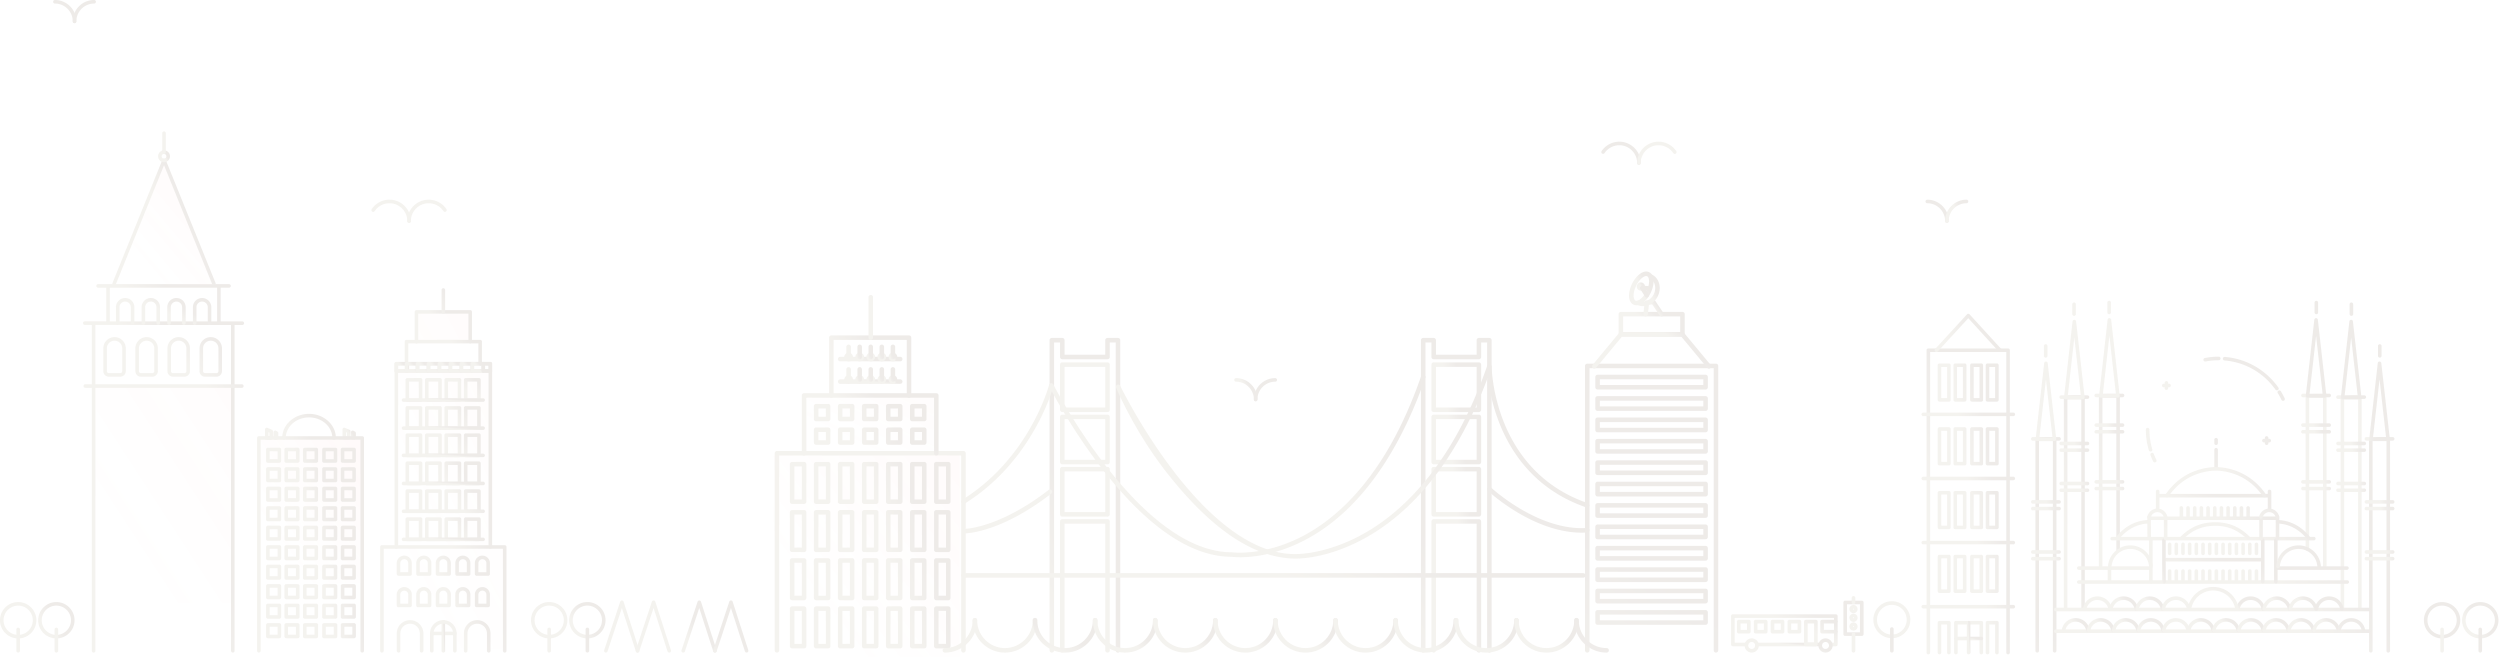 <svg xmlns="http://www.w3.org/2000/svg" width="1401" height="369" viewBox="0 0 1401 369">
    <defs>
        <linearGradient id="a" x1="50%" x2="29.22%" y1="0%" y2="11.316%">
            <stop offset="0%" stop-color="#4E3219"/>
            <stop offset="100%" stop-color="#91815A"/>
        </linearGradient>
        <linearGradient id="b" x1="111.598%" x2="31.906%" y1="7.351%" y2="87.885%">
            <stop offset="0%" stop-color="#FF5D5D"/>
            <stop offset="100%" stop-color="#FFBBAB" stop-opacity="0"/>
        </linearGradient>
        <linearGradient id="c" x1="115.866%" x2="31.906%" y1="-38.736%" y2="87.885%">
            <stop offset="0%" stop-color="#FF5D5D"/>
            <stop offset="100%" stop-color="#FFBBAB" stop-opacity="0"/>
        </linearGradient>
        <linearGradient id="d" x1="182.607%" x2="31.906%" y1="-37.901%" y2="87.885%">
            <stop offset="0%" stop-color="#FF5D5D"/>
            <stop offset="100%" stop-color="#FFBBAB" stop-opacity="0"/>
        </linearGradient>
        <linearGradient id="e" x1="73.791%" x2="31.906%" y1="44.436%" y2="87.885%">
            <stop offset="0%" stop-color="#FF5D5D"/>
            <stop offset="100%" stop-color="#FFBBAB" stop-opacity="0"/>
        </linearGradient>
    </defs>
    <g fill="none" fill-rule="evenodd" opacity=".1">
        <path fill="url(#a)" d="M193.937 244.437h.482v-2.028l-.482-.206v2.234zm1.479 1.994h-2.476a.997.997 0 0 1-.997-.997v-4.737a.997.997 0 0 1 1.387-.918l2.477 1.051a.997.997 0 0 1 .606.919v3.685a.996.996 0 0 1-.997.997zM198.429 246.43h-.747a.997.997 0 0 1-.997-.996v-3.148a.997.997 0 0 1 1.5-.861l.746.436a.994.994 0 0 1 .495.86v2.713a.997.997 0 0 1-.997.997"/>
        <path fill="url(#b)" d="M145.04 244.949h57.806v82H145.04z" opacity=".4"/>
        <path fill="url(#a)" d="M202.988 365.707a.997.997 0 0 1-.997-.997V246.43h-55.938v118.28a.996.996 0 1 1-1.994 0V245.433c0-.55.447-.997.997-.997h57.932c.55 0 .997.446.997.997V364.71a.997.997 0 0 1-.997.997z"/>
        <path fill="url(#a)" d="M151.1 257.353h4.465v-4.465H151.1v4.465zm5.462 1.994h-6.46a.997.997 0 0 1-.997-.997v-6.458c0-.551.447-.997.997-.997h6.46c.55 0 .997.446.997.997v6.458a.997.997 0 0 1-.997.997zM151.1 268.277h4.465v-4.465H151.1v4.465zm5.462 1.994h-6.46a.997.997 0 0 1-.997-.997v-6.458c0-.551.447-.997.997-.997h6.46c.55 0 .997.446.997.997v6.458a.997.997 0 0 1-.997.997zM151.1 279.201h4.465v-4.465H151.1v4.465zm5.462 1.994h-6.46a.997.997 0 0 1-.997-.997v-6.458c0-.551.447-.997.997-.997h6.46c.55 0 .997.446.997.997v6.458a.997.997 0 0 1-.997.997zM151.1 290.126h4.465v-4.465H151.1v4.465zm5.462 1.994h-6.46a.997.997 0 0 1-.997-.997v-6.458c0-.552.447-.997.997-.997h6.46c.55 0 .997.445.997.997v6.458a.997.997 0 0 1-.997.997zM151.1 301.05h4.465v-4.465H151.1v4.465zm5.462 1.994h-6.46a.997.997 0 0 1-.997-.997v-6.458c0-.552.447-.997.997-.997h6.46c.55 0 .997.445.997.997v6.458a.997.997 0 0 1-.997.997zM151.1 311.974h4.465v-4.465H151.1v4.465zm5.462 1.994h-6.46a.997.997 0 0 1-.997-.997v-6.458c0-.551.447-.997.997-.997h6.46c.55 0 .997.446.997.997v6.458a.997.997 0 0 1-.997.997zM151.1 322.899h4.465v-4.466H151.1v4.466zm5.462 1.994h-6.46a.997.997 0 0 1-.997-.997v-6.459c0-.551.447-.997.997-.997h6.46c.55 0 .997.446.997.997v6.459a.997.997 0 0 1-.997.997zM151.1 333.824h4.465v-4.465H151.1v4.465zm5.462 1.994h-6.46a.997.997 0 0 1-.997-.997v-6.459c0-.551.447-.997.997-.997h6.46c.55 0 .997.446.997.997v6.459c0 .55-.447.997-.997.997zM151.1 344.748h4.465v-4.465H151.1v4.465zm5.462 1.994h-6.46a.997.997 0 0 1-.997-.997v-6.459c0-.55.447-.997.997-.997h6.46c.55 0 .997.446.997.997v6.459c0 .55-.447.997-.997.997zM151.1 355.672h4.465v-4.464H151.1v4.464zm5.462 1.994h-6.46a.997.997 0 0 1-.997-.997v-6.458c0-.552.447-.997.997-.997h6.46c.55 0 .997.445.997.997v6.458c0 .55-.447.997-.997.997zM161.393 257.353h4.465v-4.465h-4.465v4.465zm5.462 1.994h-6.459a.996.996 0 0 1-.997-.997v-6.458c0-.551.446-.997.997-.997h6.459c.55 0 .997.446.997.997v6.458a.997.997 0 0 1-.997.997zM161.393 268.277h4.465v-4.465h-4.465v4.465zm5.462 1.994h-6.459a.996.996 0 0 1-.997-.997v-6.458c0-.551.446-.997.997-.997h6.459c.55 0 .997.446.997.997v6.458a.997.997 0 0 1-.997.997zM161.393 279.201h4.465v-4.465h-4.465v4.465zm5.462 1.994h-6.459a.996.996 0 0 1-.997-.997v-6.458c0-.551.446-.997.997-.997h6.459c.55 0 .997.446.997.997v6.458a.997.997 0 0 1-.997.997zM161.393 290.126h4.465v-4.465h-4.465v4.465zm5.462 1.994h-6.459a.996.996 0 0 1-.997-.997v-6.458c0-.552.446-.997.997-.997h6.459c.55 0 .997.445.997.997v6.458a.997.997 0 0 1-.997.997zM161.393 301.05h4.465v-4.465h-4.465v4.465zm5.462 1.994h-6.459a.996.996 0 0 1-.997-.997v-6.458c0-.552.446-.997.997-.997h6.459c.55 0 .997.445.997.997v6.458a.997.997 0 0 1-.997.997zM161.393 311.974h4.465v-4.465h-4.465v4.465zm5.462 1.994h-6.459a.996.996 0 0 1-.997-.997v-6.458c0-.551.446-.997.997-.997h6.459c.55 0 .997.446.997.997v6.458a.997.997 0 0 1-.997.997zM161.393 322.899h4.465v-4.466h-4.465v4.466zm5.462 1.994h-6.459a.996.996 0 0 1-.997-.997v-6.459c0-.551.446-.997.997-.997h6.459c.55 0 .997.446.997.997v6.459a.997.997 0 0 1-.997.997zM161.393 333.824h4.465v-4.465h-4.465v4.465zm5.462 1.994h-6.459a.997.997 0 0 1-.997-.997v-6.459c0-.551.446-.997.997-.997h6.459c.55 0 .997.446.997.997v6.459c0 .55-.447.997-.997.997zM161.393 344.748h4.465v-4.465h-4.465v4.465zm5.462 1.994h-6.459a.997.997 0 0 1-.997-.997v-6.459c0-.55.446-.997.997-.997h6.459c.55 0 .997.446.997.997v6.459c0 .55-.447.997-.997.997zM161.393 355.672h4.465v-4.464h-4.465v4.464zm5.462 1.994h-6.459a.997.997 0 0 1-.997-.997v-6.458c0-.552.446-.997.997-.997h6.459c.55 0 .997.445.997.997v6.458c0 .55-.447.997-.997.997zM171.79 257.353h4.465v-4.465h-4.465v4.465zm5.462 1.994h-6.46a.997.997 0 0 1-.997-.997v-6.458c0-.551.447-.997.997-.997h6.46c.55 0 .997.446.997.997v6.458a.997.997 0 0 1-.997.997zM171.79 268.277h4.465v-4.465h-4.465v4.465zm5.462 1.994h-6.46a.997.997 0 0 1-.997-.997v-6.458c0-.551.447-.997.997-.997h6.46c.55 0 .997.446.997.997v6.458a.997.997 0 0 1-.997.997zM171.79 279.201h4.465v-4.465h-4.465v4.465zm5.462 1.994h-6.46a.997.997 0 0 1-.997-.997v-6.458c0-.551.447-.997.997-.997h6.46c.55 0 .997.446.997.997v6.458a.997.997 0 0 1-.997.997zM171.79 290.126h4.465v-4.465h-4.465v4.465zm5.462 1.994h-6.46a.997.997 0 0 1-.997-.997v-6.458c0-.552.447-.997.997-.997h6.46c.55 0 .997.445.997.997v6.458a.997.997 0 0 1-.997.997zM171.79 301.05h4.465v-4.465h-4.465v4.465zm5.462 1.994h-6.46a.997.997 0 0 1-.997-.997v-6.458c0-.552.447-.997.997-.997h6.46c.55 0 .997.445.997.997v6.458a.997.997 0 0 1-.997.997zM171.79 311.974h4.465v-4.465h-4.465v4.465zm5.462 1.994h-6.46a.997.997 0 0 1-.997-.997v-6.458c0-.551.447-.997.997-.997h6.46c.55 0 .997.446.997.997v6.458a.997.997 0 0 1-.997.997zM171.79 322.899h4.465v-4.466h-4.465v4.466zm5.462 1.994h-6.46a.997.997 0 0 1-.997-.997v-6.459c0-.551.447-.997.997-.997h6.46c.55 0 .997.446.997.997v6.459a.997.997 0 0 1-.997.997zM171.79 333.824h4.465v-4.465h-4.465v4.465zm5.462 1.994h-6.46a.997.997 0 0 1-.997-.997v-6.459c0-.551.447-.997.997-.997h6.46c.55 0 .997.446.997.997v6.459c0 .55-.447.997-.997.997zM171.79 344.748h4.465v-4.465h-4.465v4.465zm5.462 1.994h-6.46a.997.997 0 0 1-.997-.997v-6.459c0-.55.447-.997.997-.997h6.46c.55 0 .997.446.997.997v6.459c0 .55-.447.997-.997.997zM171.79 355.672h4.465v-4.464h-4.465v4.464zm5.462 1.994h-6.46a.997.997 0 0 1-.997-.997v-6.458c0-.552.447-.997.997-.997h6.46c.55 0 .997.445.997.997v6.458c0 .55-.447.997-.997.997zM182.546 257.353h4.465v-4.465h-4.465v4.465zm5.461 1.994h-6.458a.997.997 0 0 1-.997-.997v-6.458c0-.551.446-.997.997-.997h6.458c.552 0 .997.446.997.997v6.458a.996.996 0 0 1-.997.997zM182.546 268.277h4.465v-4.465h-4.465v4.465zm5.461 1.994h-6.458a.997.997 0 0 1-.997-.997v-6.458c0-.551.446-.997.997-.997h6.458c.552 0 .997.446.997.997v6.458a.996.996 0 0 1-.997.997zM182.546 279.201h4.465v-4.465h-4.465v4.465zm5.461 1.994h-6.458a.997.997 0 0 1-.997-.997v-6.458c0-.551.446-.997.997-.997h6.458c.552 0 .997.446.997.997v6.458a.996.996 0 0 1-.997.997zM182.546 290.126h4.465v-4.465h-4.465v4.465zm5.461 1.994h-6.458a.997.997 0 0 1-.997-.997v-6.458c0-.552.446-.997.997-.997h6.458c.552 0 .997.445.997.997v6.458a.996.996 0 0 1-.997.997zM182.546 301.05h4.465v-4.465h-4.465v4.465zm5.461 1.994h-6.458a.997.997 0 0 1-.997-.997v-6.458c0-.552.446-.997.997-.997h6.458c.552 0 .997.445.997.997v6.458a.996.996 0 0 1-.997.997zM182.546 311.974h4.465v-4.465h-4.465v4.465zm5.461 1.994h-6.458a.997.997 0 0 1-.997-.997v-6.458c0-.551.446-.997.997-.997h6.458c.552 0 .997.446.997.997v6.458a.996.996 0 0 1-.997.997zM182.546 322.899h4.465v-4.466h-4.465v4.466zm5.461 1.994h-6.458a.997.997 0 0 1-.997-.997v-6.459c0-.551.446-.997.997-.997h6.458c.552 0 .997.446.997.997v6.459a.996.996 0 0 1-.997.997zM182.546 333.824h4.465v-4.465h-4.465v4.465zm5.461 1.994h-6.458a.997.997 0 0 1-.997-.997v-6.459c0-.551.446-.997.997-.997h6.458c.552 0 .997.446.997.997v6.459c0 .55-.445.997-.997.997zM182.546 344.748h4.465v-4.465h-4.465v4.465zm5.461 1.994h-6.458a.997.997 0 0 1-.997-.997v-6.459c0-.55.446-.997.997-.997h6.458c.552 0 .997.446.997.997v6.459c0 .55-.445.997-.997.997zM182.546 355.672h4.465v-4.464h-4.465v4.464zm5.461 1.994h-6.458a.997.997 0 0 1-.997-.997v-6.458c0-.552.446-.997.997-.997h6.458c.552 0 .997.445.997.997v6.458c0 .55-.445.997-.997.997zM192.967 257.353h4.465v-4.465h-4.465v4.465zm5.461 1.994h-6.458a.996.996 0 0 1-.997-.997v-6.458c0-.551.445-.997.997-.997h6.458c.55 0 .998.446.998.997v6.458a.997.997 0 0 1-.998.997zM192.967 268.277h4.465v-4.465h-4.465v4.465zm5.461 1.994h-6.458a.996.996 0 0 1-.997-.997v-6.458c0-.551.445-.997.997-.997h6.458c.55 0 .998.446.998.997v6.458a.997.997 0 0 1-.998.997zM192.967 279.201h4.465v-4.465h-4.465v4.465zm5.461 1.994h-6.458a.996.996 0 0 1-.997-.997v-6.458c0-.551.445-.997.997-.997h6.458c.55 0 .998.446.998.997v6.458a.997.997 0 0 1-.998.997zM192.967 290.126h4.465v-4.465h-4.465v4.465zm5.461 1.994h-6.458a.996.996 0 0 1-.997-.997v-6.458c0-.552.445-.997.997-.997h6.458c.55 0 .998.445.998.997v6.458a.997.997 0 0 1-.998.997zM192.967 301.05h4.465v-4.465h-4.465v4.465zm5.461 1.994h-6.458a.996.996 0 0 1-.997-.997v-6.458c0-.552.445-.997.997-.997h6.458c.55 0 .998.445.998.997v6.458a.997.997 0 0 1-.998.997zM192.967 311.974h4.465v-4.465h-4.465v4.465zm5.461 1.994h-6.458a.996.996 0 0 1-.997-.997v-6.458c0-.551.445-.997.997-.997h6.458c.55 0 .998.446.998.997v6.458a.997.997 0 0 1-.998.997zM192.967 322.899h4.465v-4.466h-4.465v4.466zm5.461 1.994h-6.458a.996.996 0 0 1-.997-.997v-6.459c0-.551.445-.997.997-.997h6.458c.55 0 .998.446.998.997v6.459a.997.997 0 0 1-.998.997zM192.967 333.824h4.465v-4.465h-4.465v4.465zm5.461 1.994h-6.458a.997.997 0 0 1-.997-.997v-6.459c0-.551.445-.997.997-.997h6.458c.55 0 .998.446.998.997v6.459c0 .55-.447.997-.998.997zM192.967 344.748h4.465v-4.465h-4.465v4.465zm5.461 1.994h-6.458a.997.997 0 0 1-.997-.997v-6.459c0-.55.445-.997.997-.997h6.458c.55 0 .998.446.998.997v6.459c0 .55-.447.997-.998.997zM192.967 355.672h4.465v-4.464h-4.465v4.464zm5.461 1.994h-6.458a.997.997 0 0 1-.997-.997v-6.458c0-.552.445-.997.997-.997h6.458c.55 0 .998.445.998.997v6.458c0 .55-.447.997-.998.997zM187.23 246.43a.997.997 0 0 1-.997-.996c0-6.348-5.851-11.514-13.043-11.514-7.191 0-13.042 5.166-13.042 11.514a.997.997 0 1 1-1.994 0c0-7.449 6.745-13.508 15.036-13.508s15.037 6.059 15.037 13.508a.997.997 0 0 1-.997.997M150.49 244.437h.481v-2.028l-.481-.206v2.234zm1.479 1.994h-2.476a.997.997 0 0 1-.998-.997v-4.737a.997.997 0 0 1 1.387-.918l2.477 1.051a.997.997 0 0 1 .607.919v3.685a.996.996 0 0 1-.997.997zM154.981 246.43h-.747a.997.997 0 0 1-.997-.996v-3.148a.997.997 0 0 1 1.5-.861l.747.436a.994.994 0 0 1 .494.86v2.713a.997.997 0 0 1-.997.997"/>
        <path fill="url(#c)" d="M234.376 175.564h28.687v15.556h-28.687zM215.239 307.111h66.772v56.249h-66.772z" opacity=".4"/>
        <path fill="url(#a)" d="M263.492 192.44a.997.997 0 0 1-.997-.997v-15.665h-28.109v15.665a.997.997 0 1 1-1.994 0V174.78c0-.552.447-.997.997-.997h30.103c.55 0 .997.445.997.997v16.662a.997.997 0 0 1-.997.997"/>
        <path fill="url(#a)" d="M269.078 204.822a.997.997 0 0 1-.997-.997V192.44h-39.28v11.385a.997.997 0 1 1-1.995 0v-12.383c0-.55.447-.997.997-.997h41.275c.55 0 .998.446.998.997v12.383a.997.997 0 0 1-.998.997M248.44 175.778a.997.997 0 0 1-.997-.997v-12.272a.997.997 0 0 1 1.995 0v12.272a.997.997 0 0 1-.997.997"/>
        <path fill="url(#d)" d="M222.815 208.154h51.5v97.769h-51.5z" opacity=".4"/>
        <path fill="url(#a)" d="M274.78 307.51a.997.997 0 0 1-.996-.997v-101.69h-50.687v101.69a.997.997 0 1 1-1.994 0V203.825c0-.551.447-.997.997-.997h52.68c.551 0 .998.446.998.997v102.688a.997.997 0 0 1-.997.997"/>
        <path fill="url(#a)" d="M282.844 365.707a.997.997 0 0 1-.997-.997v-57.2h-66.813v57.2a.997.997 0 1 1-1.994 0v-58.197c0-.551.446-.997.997-.997h68.807c.55 0 .998.446.998.997v58.197a.997.997 0 0 1-.998.997M274.78 208.908H222.1a.997.997 0 1 1 0-1.994h52.68a.997.997 0 1 1 0 1.994"/>
        <path fill="url(#a)" d="M223.097 206.913h4.152v-2.092h-4.152v2.092zm5.15 1.994H222.1a.997.997 0 0 1-.997-.997v-4.085c0-.55.446-.997.997-.997h6.146c.552 0 .997.446.997.997v4.085a.996.996 0 0 1-.997.997z"/>
        <path fill="url(#a)" d="M228.8 206.913h4.153v-2.092H228.8v2.092zm5.15 1.994h-6.146a.996.996 0 0 1-.998-.997v-4.085c0-.55.446-.997.998-.997h6.146c.55 0 .997.446.997.997v4.085a.997.997 0 0 1-.997.997z"/>
        <path fill="url(#a)" d="M234.947 206.913h4.153v-2.092h-4.153v2.092zm5.15 1.994h-6.147a.996.996 0 0 1-.997-.997v-4.085c0-.55.446-.997.997-.997h6.147c.55 0 .997.446.997.997v4.085a.997.997 0 0 1-.998.997z"/>
        <path fill="url(#a)" d="M241.094 206.913h4.152v-2.092h-4.152v2.092zm5.149 1.994h-6.147a.997.997 0 0 1-.997-.997v-4.085c0-.55.447-.997.998-.997h6.146c.551 0 .997.446.997.997v4.085a.996.996 0 0 1-.997.997z"/>
        <path fill="url(#a)" d="M247.24 206.913h4.152v-2.092h-4.152v2.092zm5.15 1.994h-6.147a.997.997 0 0 1-.997-.997v-4.085c0-.55.447-.997.997-.997h6.146c.552 0 .998.446.998.997v4.085a.996.996 0 0 1-.998.997z"/>
        <path fill="url(#a)" d="M253.387 206.913h4.152v-2.092h-4.152v2.092zm5.149 1.994h-6.147a.997.997 0 0 1-.997-.997v-4.085c0-.55.447-.997.997-.997h6.147c.551 0 .997.446.997.997v4.085a.996.996 0 0 1-.997.997z"/>
        <path fill="url(#a)" d="M259.533 206.913h4.152v-2.092h-4.152v2.092zm5.15 1.994h-6.147a.997.997 0 0 1-.997-.997v-4.085c0-.55.446-.997.997-.997h6.146c.552 0 .997.446.997.997v4.085a.996.996 0 0 1-.997.997z"/>
        <path fill="url(#a)" d="M265.68 206.913h4.153v-2.092h-4.154v2.092zm5.15 1.994h-6.148a.997.997 0 0 1-.997-.997v-4.085c0-.55.447-.997.997-.997h6.148c.55 0 .997.446.997.997v4.085a.997.997 0 0 1-.997.997z"/>
        <path fill="url(#a)" d="M271.827 206.913h1.956v-2.092h-1.956v2.092zm2.953 1.994h-3.95a.997.997 0 0 1-.997-.997v-4.085c0-.55.446-.997.997-.997h3.95c.552 0 .998.446.998.997v4.085a.996.996 0 0 1-.998.997zM240.155 223.21h5.43v-9.36h-5.43v9.36zm6.428 1.993h-7.425a.997.997 0 0 1-.997-.997v-11.353c0-.551.447-.997.997-.997h7.425c.55 0 .997.446.997.997v11.353a.997.997 0 0 1-.997.997zM251.063 223.21h5.43v-9.36h-5.43v9.36zm6.428 1.993h-7.425a.997.997 0 0 1-.997-.997v-11.353c0-.551.447-.997.997-.997h7.425c.55 0 .997.446.997.997v11.353a.997.997 0 0 1-.997.997zM261.971 223.21h5.43v-9.36h-5.43v9.36zm6.428 1.993h-7.425a.997.997 0 0 1-.997-.997v-11.353c0-.551.446-.997.997-.997h7.425c.55 0 .997.446.997.997v11.353a.997.997 0 0 1-.997.997z"/>
        <path fill="url(#a)" d="M270.735 225.203h-44.59a.997.997 0 1 1 0-1.994h44.59a.997.997 0 1 1 0 1.994"/>
        <path fill="url(#a)" d="M229.247 223.21h5.431v-9.36h-5.43v9.36zm6.428 1.993h-7.425a.997.997 0 0 1-.997-.997v-11.353c0-.551.447-.997.997-.997h7.425c.55 0 .997.446.997.997v11.353a.997.997 0 0 1-.997.997zM240.155 238.93h5.43v-9.359h-5.43v9.359zm6.428 1.994h-7.425a.997.997 0 0 1-.997-.997v-11.353c0-.551.447-.997.997-.997h7.425c.55 0 .997.446.997.997v11.353a.997.997 0 0 1-.997.997zM251.063 238.93h5.43v-9.359h-5.43v9.359zm6.428 1.994h-7.425a.997.997 0 0 1-.997-.997v-11.353c0-.551.447-.997.997-.997h7.425c.55 0 .997.446.997.997v11.353a.997.997 0 0 1-.997.997zM261.971 238.93h5.43v-9.359h-5.43v9.359zm6.428 1.994h-7.425a.997.997 0 0 1-.997-.997v-11.353c0-.551.446-.997.997-.997h7.425c.55 0 .997.446.997.997v11.353a.997.997 0 0 1-.997.997z"/>
        <path fill="url(#a)" d="M270.735 240.924h-44.59a.997.997 0 1 1 0-1.994h44.59a.997.997 0 1 1 0 1.994"/>
        <path fill="url(#a)" d="M229.247 238.93h5.431v-9.359h-5.43v9.359zm6.428 1.994h-7.425a.997.997 0 0 1-.997-.997v-11.353c0-.551.447-.997.997-.997h7.425c.55 0 .997.446.997.997v11.353a.997.997 0 0 1-.997.997zM240.155 254.216h5.43v-9.359h-5.43v9.36zm6.428 1.994h-7.425a.997.997 0 0 1-.997-.997V243.86c0-.551.447-.997.997-.997h7.425c.55 0 .997.446.997.997v11.353a.997.997 0 0 1-.997.997zM251.063 254.216h5.43v-9.359h-5.43v9.36zm6.428 1.994h-7.425a.997.997 0 0 1-.997-.997V243.86c0-.551.447-.997.997-.997h7.425c.55 0 .997.446.997.997v11.353a.997.997 0 0 1-.997.997zM261.971 254.216h5.43v-9.359h-5.43v9.36zm6.428 1.994h-7.425a.997.997 0 0 1-.997-.997V243.86c0-.551.446-.997.997-.997h7.425c.55 0 .997.446.997.997v11.353a.997.997 0 0 1-.997.997z"/>
        <path fill="url(#a)" d="M270.735 256.21h-44.59a.997.997 0 1 1 0-1.994h44.59a.997.997 0 1 1 0 1.994"/>
        <path fill="url(#a)" d="M229.247 254.216h5.431v-9.359h-5.43v9.36zm6.428 1.994h-7.425a.997.997 0 0 1-.997-.997V243.86c0-.551.447-.997.997-.997h7.425c.55 0 .997.446.997.997v11.353a.997.997 0 0 1-.997.997zM240.155 269.936h5.43v-9.36h-5.43v9.36zm6.428 1.994h-7.425a.997.997 0 0 1-.997-.997V259.58c0-.551.447-.997.997-.997h7.425c.55 0 .997.446.997.997v11.352a.997.997 0 0 1-.997.997zM251.063 269.936h5.43v-9.36h-5.43v9.36zm6.428 1.994h-7.425a.997.997 0 0 1-.997-.997V259.58c0-.551.447-.997.997-.997h7.425c.55 0 .997.446.997.997v11.352a.997.997 0 0 1-.997.997zM261.971 269.936h5.43v-9.36h-5.43v9.36zm6.428 1.994h-7.425a.997.997 0 0 1-.997-.997V259.58c0-.551.446-.997.997-.997h7.425c.55 0 .997.446.997.997v11.352a.997.997 0 0 1-.997.997zM240.155 285.543h5.43v-9.359h-5.43v9.359zm6.428 1.994h-7.425a.997.997 0 0 1-.997-.997v-11.353c0-.551.447-.997.997-.997h7.425c.55 0 .997.446.997.997v11.353c0 .55-.447.997-.997.997zM251.063 285.543h5.43v-9.359h-5.43v9.359zm6.428 1.994h-7.425a.997.997 0 0 1-.997-.997v-11.353c0-.551.447-.997.997-.997h7.425c.55 0 .997.446.997.997v11.353c0 .55-.447.997-.997.997zM261.971 285.543h5.43v-9.359h-5.43v9.359zm6.428 1.994h-7.425a.997.997 0 0 1-.997-.997v-11.353c0-.551.446-.997.997-.997h7.425c.55 0 .997.446.997.997v11.353c0 .55-.447.997-.997.997z"/>
        <path fill="url(#a)" d="M270.735 271.93h-44.59a.997.997 0 1 1 0-1.994h44.59a.997.997 0 1 1 0 1.994"/>
        <path fill="url(#a)" d="M229.247 269.936h5.431v-9.36h-5.43v9.36zm6.428 1.994h-7.425a.997.997 0 0 1-.997-.997V259.58c0-.551.447-.997.997-.997h7.425c.55 0 .997.446.997.997v11.352a.997.997 0 0 1-.997.997zM270.735 287.537h-44.59a.997.997 0 1 1 0-1.994h44.59a.997.997 0 1 1 0 1.994"/>
        <path fill="url(#a)" d="M229.247 285.543h5.431v-9.359h-5.43v9.359zm6.428 1.994h-7.425a.997.997 0 0 1-.997-.997v-11.353c0-.551.447-.997.997-.997h7.425c.55 0 .997.446.997.997v11.353c0 .55-.446.997-.997.997zM240.155 301.263h5.43v-9.36h-5.43v9.36zm6.428 1.994h-7.425a.997.997 0 0 1-.997-.997v-11.352c0-.552.447-.997.997-.997h7.425c.55 0 .997.445.997.997v11.352a.997.997 0 0 1-.997.997zM251.063 301.263h5.43v-9.36h-5.43v9.36zm6.428 1.994h-7.425a.997.997 0 0 1-.997-.997v-11.352c0-.552.447-.997.997-.997h7.425c.55 0 .997.445.997.997v11.352a.997.997 0 0 1-.997.997zM261.971 301.263h5.43v-9.36h-5.43v9.36zm6.428 1.994h-7.425a.997.997 0 0 1-.997-.997v-11.352c0-.552.446-.997.997-.997h7.425c.55 0 .997.445.997.997v11.352a.997.997 0 0 1-.997.997z"/>
        <path fill="url(#a)" d="M270.735 303.257h-44.59a.997.997 0 1 1 0-1.994h44.59a.997.997 0 1 1 0 1.994"/>
        <path fill="url(#a)" d="M229.247 301.263h5.431v-9.36h-5.43v9.36zm6.428 1.994h-7.425a.997.997 0 0 1-.997-.997v-11.352c0-.552.447-.997.997-.997h7.425c.55 0 .997.445.997.997v11.352a.997.997 0 0 1-.997.997zM236.27 365.707a.997.997 0 0 1-.998-.997v-9.725c0-3.01-2.45-5.46-5.462-5.46a5.468 5.468 0 0 0-5.463 5.46v9.725a.996.996 0 1 1-1.994 0v-9.725c0-4.11 3.345-7.454 7.457-7.454s7.456 3.344 7.456 7.454v9.725a.997.997 0 0 1-.997.997M224.32 338.29h4.465v-5.074a2.235 2.235 0 0 0-2.232-2.233 2.235 2.235 0 0 0-2.233 2.233v5.073zm5.462 1.993h-6.46a.997.997 0 0 1-.996-.997v-6.07a4.231 4.231 0 0 1 4.227-4.227 4.23 4.23 0 0 1 4.227 4.227v6.07a.997.997 0 0 1-.998.997zM235.264 338.29h4.466v-5.074a2.236 2.236 0 0 0-2.233-2.233 2.235 2.235 0 0 0-2.233 2.233v5.073zm5.463 1.993h-6.46a.997.997 0 0 1-.997-.997v-6.07a4.23 4.23 0 0 1 4.227-4.227 4.231 4.231 0 0 1 4.227 4.227v6.07a.997.997 0 0 1-.997.997zM246.208 338.29h4.465v-5.074a2.235 2.235 0 0 0-2.232-2.233 2.235 2.235 0 0 0-2.233 2.233v5.073zm5.463 1.993h-6.46a.997.997 0 0 1-.997-.997v-6.07a4.23 4.23 0 0 1 4.227-4.227 4.231 4.231 0 0 1 4.227 4.227v6.07a.997.997 0 0 1-.997.997zM257.152 338.29h4.465v-5.074a2.235 2.235 0 0 0-2.232-2.233 2.235 2.235 0 0 0-2.233 2.233v5.073zm5.462 1.993h-6.46a.997.997 0 0 1-.996-.997v-6.07a4.231 4.231 0 0 1 4.227-4.227 4.23 4.23 0 0 1 4.227 4.227v6.07a.997.997 0 0 1-.998.997zM268.096 338.29h4.466v-5.074a2.236 2.236 0 0 0-2.233-2.233 2.235 2.235 0 0 0-2.233 2.233v5.073zm5.463 1.993h-6.46a.997.997 0 0 1-.997-.997v-6.07a4.23 4.23 0 0 1 4.227-4.227 4.231 4.231 0 0 1 4.227 4.227v6.07a.997.997 0 0 1-.997.997zM224.32 320.672h4.465V315.6a2.234 2.234 0 0 0-2.232-2.232 2.234 2.234 0 0 0-2.233 2.232v5.073zm5.462 1.994h-6.46a.997.997 0 0 1-.996-.997v-6.07a4.231 4.231 0 0 1 4.227-4.226 4.23 4.23 0 0 1 4.227 4.226v6.07a.997.997 0 0 1-.998.997zM235.264 320.672h4.466V315.6a2.235 2.235 0 0 0-2.233-2.232 2.234 2.234 0 0 0-2.233 2.232v5.073zm5.463 1.994h-6.46a.997.997 0 0 1-.997-.997v-6.07a4.23 4.23 0 0 1 4.227-4.226 4.231 4.231 0 0 1 4.227 4.226v6.07a.997.997 0 0 1-.997.997zM246.208 320.672h4.465V315.6a2.234 2.234 0 0 0-2.232-2.232 2.234 2.234 0 0 0-2.233 2.232v5.073zm5.463 1.994h-6.46a.997.997 0 0 1-.997-.997v-6.07a4.23 4.23 0 0 1 4.227-4.226 4.231 4.231 0 0 1 4.227 4.226v6.07a.997.997 0 0 1-.997.997zM257.152 320.672h4.465V315.6a2.234 2.234 0 0 0-2.232-2.232 2.234 2.234 0 0 0-2.233 2.232v5.073zm5.462 1.994h-6.46a.997.997 0 0 1-.996-.997v-6.07a4.231 4.231 0 0 1 4.227-4.226 4.23 4.23 0 0 1 4.227 4.226v6.07a.997.997 0 0 1-.998.997zM268.096 320.672h4.466V315.6a2.235 2.235 0 0 0-2.233-2.232 2.234 2.234 0 0 0-2.233 2.232v5.073zm5.463 1.994h-6.46a.997.997 0 0 1-.997-.997v-6.07a4.23 4.23 0 0 1 4.227-4.226 4.231 4.231 0 0 1 4.227 4.226v6.07a.997.997 0 0 1-.997.997zM273.887 365.707a.997.997 0 0 1-.997-.997v-9.725a5.468 5.468 0 0 0-5.463-5.46 5.467 5.467 0 0 0-5.462 5.46v9.725a.996.996 0 1 1-1.994 0v-9.725c0-4.11 3.345-7.454 7.456-7.454 4.113 0 7.457 3.344 7.457 7.454v9.725a.997.997 0 0 1-.997.997M254.9 355.982h-12.029a.996.996 0 1 1 0-1.994h12.03a.997.997 0 1 1 0 1.994"/>
        <path fill="url(#a)" d="M248.444 365.707a.997.997 0 0 1-.997-.997v-16.182a.997.997 0 1 1 1.995 0v16.182a.997.997 0 0 1-.998.997"/>
        <path fill="url(#a)" d="M254.9 365.707a.997.997 0 0 1-.997-.997v-9.725a5.468 5.468 0 0 0-5.462-5.46 5.467 5.467 0 0 0-5.463 5.46v9.725a.996.996 0 1 1-1.994 0v-9.725c0-4.11 3.345-7.454 7.457-7.454s7.456 3.344 7.456 7.454v9.725a.997.997 0 0 1-.997.997M1151.428 365.707a.997.997 0 0 1-.997-.997V247.158h-7.773V364.71a.997.997 0 1 1-1.994 0V246.161c0-.551.445-.997.997-.997h9.767c.551 0 .997.446.997.997V364.71a.996.996 0 0 1-.997.997"/>
        <path fill="url(#a)" d="M1153.908 286.008h-14.728a.997.997 0 0 1 0-1.994h14.728a.997.997 0 1 1 0 1.994M1153.908 282.265h-14.728a.997.997 0 0 1 0-1.994h14.728a.997.997 0 1 1 0 1.994M1153.908 246.936h-14.728a.997.997 0 0 1 0-1.994h14.728a.997.997 0 1 1 0 1.994M1153.908 314.077h-14.728a.997.997 0 0 1 0-1.994h14.728a.997.997 0 1 1 0 1.994M1153.908 310.334h-14.728a.997.997 0 0 1 0-1.994h14.728a.997.997 0 1 1 0 1.994"/>
        <path fill="url(#a)" d="M1142.882 245.147h7.325l-3.662-32.605-3.663 32.605zm8.44 1.994h-9.556a.994.994 0 0 1-.99-1.107l4.778-42.534a.997.997 0 0 1 1.982 0l4.777 42.534a.997.997 0 0 1-.99 1.107zM1146.403 200.414a.997.997 0 0 1-.997-.997v-5.528a.997.997 0 1 1 1.994 0v5.528a.996.996 0 0 1-.997.997M1167.336 342.316a.997.997 0 0 1-.998-.997V223.768h-7.772v117.551a.997.997 0 1 1-1.995 0V222.771c0-.552.446-.997.998-.997h9.767c.551 0 .997.445.997.997v118.548a.996.996 0 0 1-.997.997"/>
        <path fill="url(#a)" d="M1169.816 253.262h-14.728a.997.997 0 0 1 0-1.994h14.728a.996.996 0 1 1 0 1.994M1169.816 249.52h-14.728a.997.997 0 0 1 0-1.995h14.728a.996.996 0 1 1 0 1.994M1169.816 223.545h-14.728a.997.997 0 0 1 0-1.994h14.728a.996.996 0 1 1 0 1.994M1169.816 275.717h-14.728a.997.997 0 0 1 0-1.994h14.728a.996.996 0 1 1 0 1.994M1169.816 271.974h-14.728a.997.997 0 0 1 0-1.994h14.728a.996.996 0 1 1 0 1.994"/>
        <path fill="url(#a)" d="M1158.79 221.757h7.326l-3.663-32.605-3.663 32.605zm8.44 1.994h-9.555a.996.996 0 0 1-.991-1.108l4.779-42.534a.996.996 0 0 1 1.981 0l4.778 42.534a1 1 0 0 1-.991 1.108zM1162.312 177.023a.996.996 0 0 1-.997-.997v-5.527a.996.996 0 1 1 1.994 0v5.527a.997.997 0 0 1-.997.997M1177.22 318.926a.997.997 0 0 1-.998-.997v-96.095c0-.55.447-.997.998-.997h9.768c.55 0 .997.446.997.997v86.739a.997.997 0 1 1-1.995 0V222.83h-7.773v95.098a.996.996 0 0 1-.997.997"/>
        <path fill="url(#a)" d="M1189.467 242.97h-14.727a.997.997 0 1 1 0-1.995h14.727a.996.996 0 1 1 0 1.994M1189.467 239.227h-14.727a.997.997 0 1 1 0-1.994h14.727a.996.996 0 1 1 0 1.994M1189.467 222.61h-14.727a.997.997 0 1 1 0-1.994h14.727a.996.996 0 1 1 0 1.994M1189.467 274.781h-14.727a.997.997 0 1 1 0-1.994h14.727a.996.996 0 1 1 0 1.994M1189.467 271.038h-14.727a.997.997 0 1 1 0-1.994h14.727a.996.996 0 1 1 0 1.994"/>
        <path fill="url(#a)" d="M1178.44 220.821h7.327l-3.663-32.605-3.663 32.605zm8.442 1.994h-9.556a.996.996 0 0 1-.991-1.108l4.779-42.534a.997.997 0 0 1 1.981 0l4.778 42.534a1 1 0 0 1-.991 1.108zM1181.963 176.087a.996.996 0 0 1-.997-.997v-5.527a.996.996 0 1 1 1.994 0v5.527a.997.997 0 0 1-.997.997M1338.376 365.707a.996.996 0 0 1-.998-.997V247.158h-7.773V364.71a.996.996 0 1 1-1.995 0V246.161c0-.551.447-.997.997-.997h9.769c.55 0 .997.446.997.997V364.71a.997.997 0 0 1-.997.997"/>
        <path fill="url(#a)" d="M1340.855 286.008h-14.728a.997.997 0 0 1 0-1.994h14.728a.996.996 0 1 1 0 1.994M1340.855 282.265h-14.728a.997.997 0 0 1 0-1.994h14.728a.996.996 0 1 1 0 1.994M1340.855 246.936h-14.728a.997.997 0 0 1 0-1.994h14.728a.996.996 0 1 1 0 1.994M1340.855 314.077h-14.728a.997.997 0 0 1 0-1.994h14.728a.996.996 0 1 1 0 1.994M1340.855 310.334h-14.728a.997.997 0 0 1 0-1.994h14.728a.996.996 0 1 1 0 1.994"/>
        <path fill="url(#a)" d="M1329.828 245.148h7.327l-3.665-32.606-3.662 32.606zm8.442 1.994h-9.557a.996.996 0 0 1-.991-1.107l4.778-42.535a.996.996 0 0 1 1.981 0l4.78 42.535a1 1 0 0 1-.991 1.107zM1333.632 200.414a.996.996 0 0 1-.997-.997v-5.528a.996.996 0 1 1 1.994 0v5.528a.997.997 0 0 1-.997.997M1322.467 342.316a.997.997 0 0 1-.997-.997V223.768h-7.773v117.551a.997.997 0 1 1-1.994 0V222.771c0-.552.445-.997.997-.997h9.767c.551 0 .997.445.997.997v118.548a.996.996 0 0 1-.997.997"/>
        <path fill="url(#a)" d="M1324.947 253.262h-14.728a.997.997 0 0 1 0-1.994h14.728a.997.997 0 1 1 0 1.994M1324.947 249.52h-14.728a.997.997 0 0 1 0-1.995h14.728a.997.997 0 1 1 0 1.994M1324.947 223.545h-14.728a.997.997 0 0 1 0-1.994h14.728a.997.997 0 1 1 0 1.994M1324.947 275.717h-14.728a.997.997 0 0 1 0-1.994h14.728a.997.997 0 1 1 0 1.994M1324.947 271.974h-14.728a.997.997 0 0 1 0-1.994h14.728a.997.997 0 1 1 0 1.994"/>
        <path fill="url(#a)" d="M1313.92 221.757h7.326l-3.663-32.606-3.663 32.606zm8.442 1.994h-9.558a.994.994 0 0 1-.99-1.108l4.778-42.534a.996.996 0 0 1 1.982 0l4.778 42.534a.997.997 0 0 1-.99 1.108zM1317.724 177.023a.997.997 0 0 1-.998-.997v-5.527a.997.997 0 1 1 1.995 0v5.527a.996.996 0 0 1-.997.997M1302.816 318.926a.996.996 0 0 1-.997-.997V222.83h-7.774v84.807a.997.997 0 1 1-1.994 0v-85.804c0-.55.446-.997.997-.997h9.768c.55 0 .997.446.997.997v96.095a.997.997 0 0 1-.997.997"/>
        <path fill="url(#a)" d="M1305.295 242.97h-14.727a.997.997 0 1 1 0-1.995h14.727a.996.996 0 1 1 0 1.994M1305.295 239.227h-14.727a.997.997 0 1 1 0-1.994h14.727a.996.996 0 1 1 0 1.994M1305.295 222.61h-14.727a.997.997 0 1 1 0-1.994h14.727a.996.996 0 1 1 0 1.994M1305.295 274.781h-14.727a.997.997 0 1 1 0-1.994h14.727a.996.996 0 1 1 0 1.994M1305.295 271.038h-14.727a.997.997 0 1 1 0-1.994h14.727a.996.996 0 1 1 0 1.994"/>
        <path fill="url(#a)" d="M1294.27 220.822h7.325l-3.663-32.606-3.663 32.606zm8.44 1.994h-9.557a.994.994 0 0 1-.99-1.108l4.777-42.535a.997.997 0 0 1 1.982 0l4.78 42.535a1 1 0 0 1-.992 1.108zM1298.073 176.087a.997.997 0 0 1-.997-.997v-5.527a.997.997 0 1 1 1.994 0v5.527a.996.996 0 0 1-.997.997M1327.553 354.725h-175.479a.996.996 0 1 1 0-1.994h175.479a.996.996 0 1 1 0 1.994M1327.553 342.562h-175.479a.996.996 0 1 1 0-1.994h175.479a.996.996 0 1 1 0 1.994M1315.385 327.168h-150.418a.997.997 0 1 1 0-1.994h150.418a.996.996 0 1 1 0 1.994M1296.67 302.841h-112.988a.997.997 0 0 1 0-1.994h112.987a.997.997 0 1 1 0 1.994"/>
        <path fill="url(#a)" d="M1170.063 354.238a.999.999 0 0 1-.983-.84c-.456-2.846-2.97-4.994-5.85-4.994a5.903 5.903 0 0 0-5.85 4.994.991.991 0 0 1-1.14.827.996.996 0 0 1-.828-1.142 7.886 7.886 0 0 1 7.818-6.673c3.912 0 7.2 2.807 7.818 6.673a.996.996 0 0 1-.985 1.155"/>
        <path fill="url(#a)" d="M1170.434 354.238a.996.996 0 0 1-.985-1.155 7.886 7.886 0 0 1 7.819-6.673c3.91 0 7.2 2.807 7.816 6.673a.996.996 0 1 1-1.968.315c-.455-2.846-2.97-4.994-5.848-4.994a5.901 5.901 0 0 0-5.85 4.994.999.999 0 0 1-.984.84"/>
        <path fill="url(#a)" d="M1198.136 354.238a.997.997 0 0 1-.983-.84 5.903 5.903 0 0 0-5.85-4.994 5.903 5.903 0 0 0-5.85 4.994.991.991 0 0 1-1.14.827.996.996 0 0 1-.828-1.142 7.886 7.886 0 0 1 7.818-6.673c3.912 0 7.2 2.807 7.818 6.673a.996.996 0 0 1-.985 1.155"/>
        <path fill="url(#a)" d="M1212.172 354.238a.999.999 0 0 1-.983-.84 5.901 5.901 0 0 0-5.85-4.994 5.9 5.9 0 0 0-5.848 4.994.993.993 0 0 1-1.142.827.996.996 0 0 1-.827-1.142 7.885 7.885 0 0 1 7.817-6.673c3.913 0 7.2 2.807 7.819 6.673a.996.996 0 0 1-.986 1.155M1182.547 342.32a.997.997 0 0 1-.982-.84 6.21 6.21 0 0 0-6.158-5.254 6.21 6.21 0 0 0-6.157 5.254.998.998 0 0 1-1.97-.315 8.196 8.196 0 0 1 8.127-6.933 8.194 8.194 0 0 1 8.126 6.933.996.996 0 0 1-.986 1.154"/>
        <path fill="url(#a)" d="M1197.215 342.32a.997.997 0 0 1-.982-.84 6.21 6.21 0 0 0-6.157-5.254 6.21 6.21 0 0 0-6.158 5.254.998.998 0 0 1-1.97-.315 8.196 8.196 0 0 1 8.128-6.933 8.194 8.194 0 0 1 8.125 6.933.996.996 0 0 1-.986 1.154"/>
        <path fill="url(#a)" d="M1211.883 342.32a.999.999 0 0 1-.983-.84 6.21 6.21 0 0 0-6.156-5.254 6.21 6.21 0 0 0-6.158 5.254.997.997 0 0 1-1.97-.315 8.196 8.196 0 0 1 8.128-6.933 8.193 8.193 0 0 1 8.124 6.933.996.996 0 0 1-.985 1.154"/>
        <path fill="url(#a)" d="M1226.551 342.32a.999.999 0 0 1-.983-.84 6.21 6.21 0 0 0-6.156-5.254 6.21 6.21 0 0 0-6.158 5.254.998.998 0 0 1-1.97-.315 8.196 8.196 0 0 1 8.128-6.933 8.193 8.193 0 0 1 8.124 6.933.996.996 0 0 1-.985 1.154M1268.389 342.32a.999.999 0 0 1-.983-.84 6.21 6.21 0 0 0-6.157-5.254 6.21 6.21 0 0 0-6.157 5.254.997.997 0 0 1-1.97-.315 8.196 8.196 0 0 1 8.127-6.933 8.193 8.193 0 0 1 8.125 6.933.996.996 0 0 1-.985 1.154"/>
        <path fill="url(#a)" d="M1283.057 342.32a.999.999 0 0 1-.983-.84 6.21 6.21 0 0 0-6.157-5.254 6.21 6.21 0 0 0-6.157 5.254.998.998 0 0 1-1.97-.315 8.196 8.196 0 0 1 8.127-6.933 8.193 8.193 0 0 1 8.125 6.933.996.996 0 0 1-.985 1.154"/>
        <path fill="url(#a)" d="M1297.725 342.32a.999.999 0 0 1-.983-.84 6.21 6.21 0 0 0-6.157-5.254 6.21 6.21 0 0 0-6.157 5.254.997.997 0 0 1-1.97-.315 8.196 8.196 0 0 1 8.127-6.933 8.193 8.193 0 0 1 8.125 6.933.996.996 0 0 1-.985 1.154"/>
        <path fill="url(#a)" d="M1312.393 342.32a.999.999 0 0 1-.983-.84 6.21 6.21 0 0 0-6.157-5.254 6.21 6.21 0 0 0-6.157 5.254.998.998 0 0 1-1.97-.315 8.196 8.196 0 0 1 8.127-6.933 8.193 8.193 0 0 1 8.125 6.933.996.996 0 0 1-.985 1.154M1226.94 342.32a.996.996 0 0 1-.986-1.155c1.132-7.087 7.16-12.23 14.33-12.23s13.197 5.143 14.332 12.23a.996.996 0 1 1-1.97.315 12.47 12.47 0 0 0-12.361-10.551 12.47 12.47 0 0 0-12.363 10.55.997.997 0 0 1-.982.84M1226.21 354.238a.997.997 0 0 1-.984-.84 5.903 5.903 0 0 0-5.85-4.994c-2.879 0-5.394 2.148-5.85 4.994a.991.991 0 0 1-1.14.827.996.996 0 0 1-.828-1.142 7.886 7.886 0 0 1 7.818-6.673c3.912 0 7.2 2.807 7.819 6.673a.996.996 0 0 1-.986 1.155"/>
        <path fill="url(#a)" d="M1240.246 354.238a.999.999 0 0 1-.984-.84 5.901 5.901 0 0 0-5.85-4.994c-2.879 0-5.394 2.148-5.85 4.994a.996.996 0 1 1-1.968-.315 7.886 7.886 0 0 1 7.818-6.673c3.913 0 7.2 2.807 7.819 6.673a.996.996 0 0 1-.985 1.155"/>
        <path fill="url(#a)" d="M1254.283 354.238a.997.997 0 0 1-.983-.84 5.903 5.903 0 0 0-5.85-4.994c-2.88 0-5.394 2.148-5.85 4.994a.992.992 0 0 1-1.142.827.996.996 0 0 1-.826-1.142 7.886 7.886 0 0 1 7.817-6.673c3.912 0 7.2 2.807 7.819 6.673a.996.996 0 0 1-.985 1.155"/>
        <path fill="url(#a)" d="M1268.319 354.238a.999.999 0 0 1-.983-.84c-.456-2.846-2.971-4.994-5.85-4.994-2.88 0-5.394 2.148-5.85 4.994a.996.996 0 1 1-1.968-.315 7.886 7.886 0 0 1 7.817-6.673c3.913 0 7.2 2.807 7.819 6.673a.996.996 0 0 1-.985 1.155"/>
        <path fill="url(#a)" d="M1282.356 354.238a.997.997 0 0 1-.983-.84c-.456-2.846-2.97-4.994-5.85-4.994-2.88 0-5.394 2.148-5.85 4.994a.992.992 0 0 1-1.142.827.996.996 0 0 1-.826-1.142 7.886 7.886 0 0 1 7.817-6.673c3.912 0 7.2 2.807 7.819 6.673a.996.996 0 0 1-.985 1.155"/>
        <path fill="url(#a)" d="M1296.392 354.238a.999.999 0 0 1-.983-.84c-.456-2.846-2.97-4.994-5.85-4.994a5.903 5.903 0 0 0-5.85 4.994.996.996 0 1 1-1.968-.315 7.886 7.886 0 0 1 7.817-6.673c3.913 0 7.2 2.807 7.82 6.673a.996.996 0 0 1-.986 1.155"/>
        <path fill="url(#a)" d="M1310.429 354.238a.997.997 0 0 1-.983-.84c-.456-2.846-2.97-4.994-5.85-4.994a5.901 5.901 0 0 0-5.85 4.994.992.992 0 0 1-1.142.827.996.996 0 0 1-.826-1.142 7.886 7.886 0 0 1 7.817-6.673c3.912 0 7.2 2.807 7.82 6.673a.996.996 0 0 1-.986 1.155"/>
        <path fill="url(#a)" d="M1324.465 354.238a.997.997 0 0 1-.983-.84 5.903 5.903 0 0 0-5.85-4.994 5.903 5.903 0 0 0-5.85 4.994.996.996 0 1 1-1.968-.315 7.886 7.886 0 0 1 7.818-6.673c3.911 0 7.2 2.807 7.818 6.673a.996.996 0 0 1-.985 1.155M1204.39 319.353h-39.417a.997.997 0 1 1 0-1.994h39.417a.997.997 0 1 1 0 1.994M1315.222 319.353h-39.415a.996.996 0 1 1 0-1.994h39.415a.996.996 0 1 1 0 1.994M1267.733 314.634h-53.728a.997.997 0 1 1 0-1.994h53.728a.996.996 0 1 1 0 1.994"/>
        <path fill="url(#a)" d="M1212.668 326.984a.997.997 0 0 1-.997-.997v-23.32a.997.997 0 0 1 1.994 0v23.32a.996.996 0 0 1-.997.997M1205.337 326.984a.996.996 0 0 1-.997-.997v-23.32a.997.997 0 1 1 1.995 0v23.32a.997.997 0 0 1-.998.997"/>
        <path fill="url(#a)" d="M1213.604 302.693a.997.997 0 0 1-.997-.997V290.63a.997.997 0 0 1 1.994 0v11.066a.996.996 0 0 1-.997.997M1204.402 302.693a.996.996 0 0 1-.998-.992l-.056-12.015a.998.998 0 0 1 .992-1.002h.005c.55 0 .995.444.997.992l.057 12.015a.997.997 0 0 1-.992 1.002h-.005zM1182.173 326.5a.996.996 0 0 1-.997-.996v-7.415a.997.997 0 1 1 1.994 0v7.415a.997.997 0 0 1-.997.997M1275.365 326.984a.996.996 0 0 1-.997-.997v-23.32a.997.997 0 1 1 1.994 0v23.32a.997.997 0 0 1-.997.997M1268.033 326.984a.997.997 0 0 1-.997-.997v-23.32a.997.997 0 0 1 1.995 0v23.32a.996.996 0 0 1-.998.997"/>
        <path fill="url(#a)" d="M1276.3 302.783a.996.996 0 0 1-.996-.997V289.72a.997.997 0 1 1 1.994 0v12.065a.997.997 0 0 1-.997.997M1267.098 302.797a.997.997 0 0 1-.998-.997v-11.143a.997.997 0 0 1 1.995 0V301.8a.996.996 0 0 1-.997.997M1205.332 318.431a.998.998 0 0 1-.995-.934c-.345-5.54-4.96-9.878-10.506-9.878-5.547 0-10.163 4.339-10.507 9.878a.996.996 0 1 1-1.99-.125c.41-6.587 5.9-11.747 12.497-11.747 6.598 0 12.087 5.16 12.497 11.747a.997.997 0 0 1-.996 1.06M1299.637 318.431a.997.997 0 0 1-.995-.934c-.346-5.54-4.96-9.878-10.506-9.878-5.548 0-10.163 4.339-10.508 9.878a.996.996 0 1 1-1.99-.125c.411-6.587 5.9-11.747 12.498-11.747 6.597 0 12.086 5.16 12.497 11.747a.997.997 0 0 1-.996 1.06M1215.865 311.103a.997.997 0 0 1-.997-.997v-5.034a.997.997 0 1 1 1.994 0v5.034a.996.996 0 0 1-.997.997M1219.608 311.103a.996.996 0 0 1-.997-.997v-5.034a.996.996 0 1 1 1.994 0v5.034a.997.997 0 0 1-.997.997M1223.351 311.103a.996.996 0 0 1-.997-.997v-5.034a.996.996 0 1 1 1.995 0v5.034a.997.997 0 0 1-.998.997M1227.095 311.103a.996.996 0 0 1-.998-.997v-5.034a.996.996 0 1 1 1.995 0v5.034a.997.997 0 0 1-.997.997M1230.838 311.103a.996.996 0 0 1-.997-.997v-5.034a.996.996 0 1 1 1.994 0v5.034a.997.997 0 0 1-.997.997M1234.58 311.103a.997.997 0 0 1-.997-.997v-5.034a.997.997 0 1 1 1.994 0v5.034a.996.996 0 0 1-.997.997M1238.323 311.103a.997.997 0 0 1-.997-.997v-5.034a.997.997 0 1 1 1.995 0v5.034a.996.996 0 0 1-.998.997M1242.067 311.103a.997.997 0 0 1-.998-.997v-5.034a.997.997 0 1 1 1.995 0v5.034a.996.996 0 0 1-.997.997M1245.81 311.103a.996.996 0 0 1-.997-.997v-5.034a.996.996 0 1 1 1.994 0v5.034a.997.997 0 0 1-.997.997M1249.553 311.103a.996.996 0 0 1-.997-.997v-5.034a.996.996 0 1 1 1.994 0v5.034a.997.997 0 0 1-.997.997M1253.296 311.103a.996.996 0 0 1-.997-.997v-5.034a.996.996 0 1 1 1.994 0v5.034a.997.997 0 0 1-.997.997M1257.038 311.103a.997.997 0 0 1-.997-.997v-5.034a.997.997 0 1 1 1.995 0v5.034a.996.996 0 0 1-.998.997M1260.782 311.103a.997.997 0 0 1-.998-.997v-5.034a.997.997 0 1 1 1.995 0v5.034a.996.996 0 0 1-.997.997M1264.525 311.103a.997.997 0 0 1-.997-.997v-5.034a.997.997 0 1 1 1.994 0v5.034a.996.996 0 0 1-.997.997M1215.865 326.072a.997.997 0 0 1-.997-.997v-5.034a.997.997 0 1 1 1.994 0v5.034a.996.996 0 0 1-.997.997M1219.608 326.072a.996.996 0 0 1-.997-.997v-5.034a.996.996 0 1 1 1.994 0v5.034a.997.997 0 0 1-.997.997M1223.351 326.072a.996.996 0 0 1-.997-.997v-5.034a.996.996 0 1 1 1.995 0v5.034a.997.997 0 0 1-.998.997M1227.095 326.072a.996.996 0 0 1-.998-.997v-5.034a.996.996 0 1 1 1.995 0v5.034a.997.997 0 0 1-.997.997M1230.838 326.072a.996.996 0 0 1-.997-.997v-5.034a.996.996 0 1 1 1.994 0v5.034a.997.997 0 0 1-.997.997M1234.58 326.072a.997.997 0 0 1-.997-.997v-5.034a.997.997 0 1 1 1.994 0v5.034a.996.996 0 0 1-.997.997M1238.323 326.072a.997.997 0 0 1-.997-.997v-5.034a.997.997 0 1 1 1.995 0v5.034a.996.996 0 0 1-.998.997M1242.067 326.072a.997.997 0 0 1-.998-.997v-5.034a.997.997 0 1 1 1.995 0v5.034a.996.996 0 0 1-.997.997M1245.81 326.072a.996.996 0 0 1-.997-.997v-5.034a.996.996 0 1 1 1.994 0v5.034a.997.997 0 0 1-.997.997M1249.553 326.072a.996.996 0 0 1-.997-.997v-5.034a.996.996 0 1 1 1.994 0v5.034a.997.997 0 0 1-.997.997M1253.296 326.072a.996.996 0 0 1-.997-.997v-5.034a.996.996 0 1 1 1.994 0v5.034a.997.997 0 0 1-.997.997M1257.038 326.072a.997.997 0 0 1-.997-.997v-5.034a.997.997 0 1 1 1.995 0v5.034a.996.996 0 0 1-.998.997M1260.782 326.072a.997.997 0 0 1-.998-.997v-5.034a.997.997 0 1 1 1.995 0v5.034a.996.996 0 0 1-.997.997M1222.416 290.683a.996.996 0 0 1-.997-.997v-5.033a.996.996 0 1 1 1.994 0v5.033a.997.997 0 0 1-.997.997M1226.159 290.683a.996.996 0 0 1-.997-.997v-5.033a.996.996 0 1 1 1.994 0v5.033a.997.997 0 0 1-.997.997M1229.902 290.683a.996.996 0 0 1-.997-.997v-5.033a.996.996 0 1 1 1.994 0v5.033a.997.997 0 0 1-.997.997M1233.644 290.683a.997.997 0 0 1-.997-.997v-5.033a.997.997 0 1 1 1.994 0v5.033a.996.996 0 0 1-.997.997M1237.388 290.683a.997.997 0 0 1-.998-.997v-5.033a.997.997 0 1 1 1.995 0v5.033a.996.996 0 0 1-.997.997M1241.13 290.683a.997.997 0 0 1-.996-.997v-5.033a.997.997 0 1 1 1.994 0v5.033a.996.996 0 0 1-.997.997M1244.874 290.683a.996.996 0 0 1-.997-.997v-5.033a.996.996 0 1 1 1.994 0v5.033a.997.997 0 0 1-.997.997M1248.617 290.683a.996.996 0 0 1-.997-.997v-5.033a.996.996 0 1 1 1.994 0v5.033a.997.997 0 0 1-.997.997M1252.36 290.683a.996.996 0 0 1-.997-.997v-5.033a.996.996 0 1 1 1.995 0v5.033a.997.997 0 0 1-.998.997M1256.104 290.683a.996.996 0 0 1-.998-.997v-5.033a.996.996 0 1 1 1.995 0v5.033a.997.997 0 0 1-.997.997M1259.846 290.683a.997.997 0 0 1-.997-.997v-5.033a.997.997 0 1 1 1.994 0v5.033a.996.996 0 0 1-.997.997M1271.841 286.805a.997.997 0 0 1-.997-.997v-10.39a.997.997 0 1 1 1.994 0v10.39a.996.996 0 0 1-.997.997M1241.896 263.414a.997.997 0 0 1-.997-.997v-10.39a.997.997 0 1 1 1.994 0v10.39a.996.996 0 0 1-.997.997M1241.896 249.379a.997.997 0 0 1-.997-.997v-1.97a.997.997 0 0 1 1.994 0v1.97a.996.996 0 0 1-.997.997M1209.145 286.805a.996.996 0 0 1-.997-.997v-10.39a.996.996 0 1 1 1.994 0v10.39a.997.997 0 0 1-.997.997M1264.525 326.072a.997.997 0 0 1-.997-.997v-5.034a.997.997 0 1 1 1.994 0v5.034a.996.996 0 0 1-.997.997M1259.956 302.41a.998.998 0 0 1-.708-.293c-4.987-5.02-10.834-7.46-17.879-7.46-7.043 0-12.89 2.44-17.877 7.46a.995.995 0 0 1-1.41.004.995.995 0 0 1-.005-1.41c5.38-5.416 11.69-8.048 19.292-8.048 7.602 0 13.913 2.632 19.294 8.048a.996.996 0 0 1-.707 1.7"/>
        <path fill="url(#a)" d="M1276.215 291.413h-71.647a.997.997 0 1 1 0-1.994h71.647a.997.997 0 1 1 0 1.994M1271.037 278.808h-61.353a.996.996 0 1 1 0-1.994h61.353a.996.996 0 1 1 0 1.994M1186.62 302.599a.996.996 0 0 1-.78-1.616c6.772-8.539 14.904-9.518 18.085-9.542h.008a.997.997 0 0 1 .008 1.994c-2.895.022-10.302.923-16.539 8.786a.994.994 0 0 1-.782.378M1293.768 302.599a.994.994 0 0 1-.782-.378c-6.237-7.863-13.644-8.764-16.539-8.786a.997.997 0 0 1 .008-1.994h.008c3.18.024 11.313 1.003 18.085 9.542a.996.996 0 0 1-.78 1.616"/>
        <path fill="url(#a)" d="M1267.028 290.704a.998.998 0 0 1-.974-1.215c.584-2.598 2.94-4.483 5.6-4.483 2.66 0 5.016 1.885 5.6 4.482a.998.998 0 0 1-1.946.438 3.773 3.773 0 0 0-3.654-2.926 3.771 3.771 0 0 0-3.653 2.925.997.997 0 0 1-.973.779M1213.616 290.704a.998.998 0 0 1-.973-.778 3.773 3.773 0 0 0-3.653-2.926 3.772 3.772 0 0 0-3.654 2.925.998.998 0 0 1-1.945-.437c.583-2.597 2.937-4.482 5.599-4.482 2.66 0 5.015 1.885 5.6 4.482a.998.998 0 0 1-.974 1.216M1214.396 278.667a.995.995 0 0 1-.824-1.557c9.7-14.243 23.987-15.35 28.137-15.35 4.147 0 18.433 1.107 28.135 15.35a.997.997 0 0 1-1.648 1.122c-9.15-13.434-22.588-14.477-26.487-14.477-3.901 0-17.339 1.043-26.489 14.476a.996.996 0 0 1-.824.436M1214.06 218.509a.997.997 0 0 1-.998-.997v-2.947a.997.997 0 1 1 1.995 0v2.947a.996.996 0 0 1-.997.997"/>
        <path fill="url(#a)" d="M1215.534 217.036h-2.948a.996.996 0 1 1 0-1.994h2.948a.997.997 0 1 1 0 1.994M1270.206 249.385a.996.996 0 0 1-.997-.997v-2.947a.996.996 0 1 1 1.994 0v2.947a.997.997 0 0 1-.997.997"/>
        <path fill="url(#a)" d="M1271.68 247.91h-2.948a.997.997 0 1 1 0-1.993h2.947a.996.996 0 1 1 0 1.994M1279.429 224.635a.996.996 0 0 1-.9-.568 38.898 38.898 0 0 0-2.082-3.809.998.998 0 0 1 1.694-1.05 40.712 40.712 0 0 1 2.188 4.001.997.997 0 0 1-.9 1.426M1275.993 218.766a.996.996 0 0 1-.816-.422c-6.683-9.463-17.115-15.42-28.619-16.343a.999.999 0 0 1 .16-1.989c12.095.972 23.062 7.233 30.088 17.182a.996.996 0 0 1-.813 1.572M1235.773 202.604a.997.997 0 0 1-.188-1.975 41.119 41.119 0 0 1 7.82-.747.997.997 0 1 1 0 1.994c-2.506 0-5.01.239-7.441.71a.964.964 0 0 1-.191.018M1205.162 253.05a.997.997 0 0 1-.956-.714 40.929 40.929 0 0 1-1.67-11.595.997.997 0 0 1 1.995 0c0 3.753.534 7.465 1.587 11.03a.997.997 0 0 1-.956 1.28M1207.522 259.136a.995.995 0 0 1-.897-.562 40.42 40.42 0 0 1-1.498-3.487.996.996 0 0 1 .585-1.283c.513-.19 1.09.07 1.283.584a38.42 38.42 0 0 0 1.423 3.315.995.995 0 0 1-.896 1.433"/>
        <path fill="url(#b)" d="M129.8 217.09v120.897H52.025V217.09z" opacity=".2"/>
        <path fill="url(#a)" d="M130.461 365.707a.997.997 0 0 1-.997-.997V182.116H84.768l-31.297-.035V364.71a.997.997 0 1 1-1.994 0V182.079l-3.944-.005a.997.997 0 0 1 0-1.994h4.94c.037 0 .072.002.107.006l37.37.036h45.834a.997.997 0 1 1 0 1.994h-4.326V364.71a.997.997 0 0 1-.997.997"/>
        <path fill="url(#a)" d="M135.52 217.347H47.797a.997.997 0 1 1 0-1.994h87.725a.997.997 0 1 1 0 1.994M121.672 180.28v-19.05H61.528v19.05a.997.997 0 1 1-1.994 0v-19.05h-4.556a.997.997 0 1 1 0-1.994h73.362a.997.997 0 1 1 0 1.994h-4.674v19.05a.997.997 0 1 1-1.994 0zM64.194 190.915a4.308 4.308 0 0 0-4.304 4.302v12.787c0 .609.496 1.104 1.105 1.104h6.396c.61 0 1.105-.495 1.105-1.104v-12.787a4.307 4.307 0 0 0-4.302-4.302m3.197 20.187h-6.396c-1.709 0-3.099-1.39-3.099-3.098v-12.787a6.304 6.304 0 0 1 6.298-6.296 6.303 6.303 0 0 1 6.296 6.296v12.787a3.102 3.102 0 0 1-3.099 3.098M82.165 190.915a4.308 4.308 0 0 0-4.304 4.302v12.787c0 .609.496 1.104 1.105 1.104h6.396c.609 0 1.105-.495 1.105-1.104v-12.787a4.307 4.307 0 0 0-4.302-4.302m3.197 20.187h-6.396c-1.71 0-3.1-1.39-3.1-3.098v-12.787a6.304 6.304 0 0 1 6.299-6.296 6.303 6.303 0 0 1 6.296 6.296v12.787a3.102 3.102 0 0 1-3.1 3.098M100.136 190.915a4.308 4.308 0 0 0-4.304 4.302v12.787c0 .609.495 1.104 1.105 1.104h6.395c.61 0 1.105-.495 1.105-1.104v-12.787a4.307 4.307 0 0 0-4.301-4.302m3.196 20.187h-6.395c-1.71 0-3.1-1.39-3.1-3.098v-12.787a6.304 6.304 0 0 1 6.299-6.296 6.303 6.303 0 0 1 6.296 6.296v12.787a3.102 3.102 0 0 1-3.1 3.098M118.106 190.915a4.308 4.308 0 0 0-4.304 4.302v12.787c0 .609.496 1.104 1.105 1.104h6.396c.61 0 1.105-.495 1.105-1.104v-12.787a4.307 4.307 0 0 0-4.302-4.302m3.197 20.187h-6.396c-1.709 0-3.099-1.39-3.099-3.098v-12.787a6.304 6.304 0 0 1 6.298-6.296 6.303 6.303 0 0 1 6.296 6.296v12.787a3.102 3.102 0 0 1-3.099 3.098"/>
        <path fill="url(#a)" d="M74.299 182.041a.997.997 0 0 1-.998-.997v-8.883a3.166 3.166 0 0 0-3.163-3.163 3.167 3.167 0 0 0-3.165 3.163v8.883a.997.997 0 1 1-1.994 0v-8.883a5.164 5.164 0 0 1 5.16-5.157 5.163 5.163 0 0 1 5.157 5.157v8.883a.997.997 0 0 1-.997.997M88.675 182.041a.997.997 0 0 1-.997-.997v-8.883a3.166 3.166 0 0 0-3.163-3.163 3.167 3.167 0 0 0-3.165 3.163v8.883a.996.996 0 1 1-1.994 0v-8.883a5.164 5.164 0 0 1 5.159-5.157 5.163 5.163 0 0 1 5.157 5.157v8.883a.997.997 0 0 1-.997.997M103.051 182.041a.997.997 0 0 1-.997-.997v-8.883a3.166 3.166 0 0 0-3.163-3.163 3.167 3.167 0 0 0-3.165 3.163v8.883a.996.996 0 1 1-1.994 0v-8.883a5.164 5.164 0 0 1 5.16-5.157 5.163 5.163 0 0 1 5.157 5.157v8.883a.997.997 0 0 1-.998.997M117.428 182.041a.997.997 0 0 1-.997-.997v-8.883a3.166 3.166 0 0 0-3.163-3.163 3.167 3.167 0 0 0-3.165 3.163v8.883a.997.997 0 1 1-1.994 0v-8.883a5.164 5.164 0 0 1 5.16-5.157 5.163 5.163 0 0 1 5.157 5.157v8.883a.997.997 0 0 1-.998.997"/>
        <path fill="url(#e)" d="M91.964 91.462l27.326 68.333H64.112z" opacity=".2"/>
        <path fill="url(#a)" d="M119.874 159.98a.994.994 0 0 1-.925-.623l-27.03-66.77-27.028 66.77a.996.996 0 1 1-1.85-.747l27.955-69.055a.995.995 0 0 1 1.848 0l27.953 69.055a.996.996 0 0 1-.923 1.37"/>
        <path fill="url(#a)" d="M91.927 86.245c-.736 0-1.336.6-1.336 1.336 0 .737.6 1.336 1.336 1.336a1.337 1.337 0 0 0 0-2.672m0 4.666a3.334 3.334 0 0 1-3.33-3.33 3.334 3.334 0 0 1 3.33-3.33 3.333 3.333 0 0 1 3.33 3.33 3.333 3.333 0 0 1-3.33 3.33"/>
        <path fill="url(#a)" d="M91.92 86.245a.997.997 0 0 1-.997-.997V74.634a.997.997 0 0 1 1.994 0v10.614a.997.997 0 0 1-.997.997M961.64 365.707a1.264 1.264 0 0 1-1.265-1.264V206.34h-69.619v158.102a1.263 1.263 0 1 1-2.528 0V205.078c0-.698.565-1.264 1.264-1.264h72.148c.698 0 1.264.566 1.264 1.264v159.365c0 .699-.566 1.264-1.264 1.264"/>
        <path fill="url(#a)" d="M957.689 206.6a1.26 1.26 0 0 1-.974-.457l-14.506-17.482h-33.286l-14.506 17.482a1.264 1.264 0 0 1-1.945-1.614l14.884-17.939c.24-.288.596-.456.973-.456h34.474c.375 0 .733.168.973.456l14.884 17.938a1.264 1.264 0 0 1-.971 2.071"/>
        <path fill="url(#a)" d="M909.593 186.134h31.996v-8.81h-31.996v8.81zm33.26 2.527h-34.524a1.263 1.263 0 0 1-1.264-1.264V176.06c0-.698.566-1.263 1.264-1.263h34.523c.7 0 1.263.565 1.263 1.263v11.337c0 .699-.564 1.264-1.263 1.264z"/>
        <path fill="url(#a)" d="M931.116 177.324c-.405 0-.805-.194-1.05-.558l-4.174-6.202-1.843.192-.574 5.436a1.265 1.265 0 0 1-1.388 1.124 1.262 1.262 0 0 1-1.125-1.388l.68-6.454a1.262 1.262 0 0 1 1.125-1.124l3.619-.378c.46-.052.918.164 1.18.55l4.598 6.832a1.265 1.265 0 0 1-1.048 1.97"/>
        <path fill="url(#a)" d="M922.534 154.699c-.598 0-1.36.32-2.155.923-1.318.996-2.603 2.668-3.525 4.586-1.875 3.9-1.718 7.562-.324 8.233 1.397.68 4.355-1.498 6.228-5.396.921-1.918 1.425-3.964 1.38-5.617-.036-1.337-.43-2.314-1.057-2.615a1.254 1.254 0 0 0-.547-.114m-5.444 16.391c-.578 0-1.135-.12-1.656-.372-2.98-1.433-3.35-6.422-.858-11.605 1.107-2.302 2.626-4.258 4.28-5.508 1.89-1.43 3.781-1.809 5.32-1.07 1.54.74 2.426 2.455 2.49 4.826.056 2.07-.524 4.478-1.63 6.781-2.057 4.274-5.226 6.948-7.946 6.948"/>
        <path fill="url(#a)" d="M920.743 171.572c-1.081 0-2.156-.23-3.166-.715a1.265 1.265 0 0 1 1.097-2.278c2.82 1.362 6.461-.325 8.11-3.752 1.647-3.425.69-7.317-2.135-8.675a1.265 1.265 0 0 1 1.096-2.278c4.079 1.961 5.569 7.367 3.317 12.05-1.694 3.523-5.032 5.648-8.32 5.648"/>
        <path fill="url(#a)" d="M919.552 160.364a.215.215 0 0 0-.215.213c0 .238.43.238.43 0a.215.215 0 0 0-.215-.213m0 2.527a2.316 2.316 0 0 1-2.313-2.314 2.316 2.316 0 0 1 2.313-2.312 2.316 2.316 0 0 1 1.636 3.949 2.294 2.294 0 0 1-1.636.677"/>
        <path fill="url(#a)" d="M922.857 166.714c-.423 0-.836-.212-1.075-.597l-2.562-4.13a1.267 1.267 0 0 1-.004-1.327c.25-.405.703-.647 1.184-.599l3.65.308a1.262 1.262 0 0 1 1.154 1.365c-.059.696-.668 1.227-1.366 1.153l-1.145-.097 1.237 1.994a1.265 1.265 0 0 1-1.073 1.93M896.547 215.752h58v-3.22h-58v3.22zm59.265 2.527h-60.53a1.263 1.263 0 0 1-1.263-1.264v-5.746c0-.699.565-1.264 1.264-1.264h60.53c.697 0 1.262.565 1.262 1.264v5.746c0 .699-.565 1.264-1.263 1.264zM896.547 227.74h58v-3.219h-58v3.219zm59.265 2.527h-60.53a1.262 1.262 0 0 1-1.263-1.263v-5.746c0-.699.565-1.264 1.264-1.264h60.53c.697 0 1.262.565 1.262 1.264v5.746c0 .699-.565 1.263-1.263 1.263zM896.547 239.73h58v-3.22h-58v3.22zm59.265 2.527h-60.53a1.263 1.263 0 0 1-1.263-1.264v-5.748c0-.698.565-1.263 1.264-1.263h60.53c.697 0 1.262.565 1.262 1.263v5.748c0 .698-.565 1.264-1.263 1.264zM896.547 251.718h58v-3.22h-58v3.22zm59.265 2.527h-60.53a1.262 1.262 0 0 1-1.263-1.263v-5.747c0-.699.565-1.264 1.264-1.264h60.53c.697 0 1.262.565 1.262 1.264v5.747c0 .699-.565 1.263-1.263 1.263zM896.547 263.706h58v-3.22h-58v3.22zm59.265 2.527h-60.53a1.262 1.262 0 0 1-1.263-1.263v-5.747c0-.698.565-1.263 1.264-1.263h60.53c.697 0 1.262.565 1.262 1.263v5.747c0 .698-.565 1.263-1.263 1.263zM896.547 275.695h58v-3.219h-58v3.219zm59.265 2.527h-60.53a1.262 1.262 0 0 1-1.263-1.264v-5.745c0-.699.565-1.264 1.264-1.264h60.53c.697 0 1.262.565 1.262 1.264v5.745c0 .7-.565 1.264-1.263 1.264zM896.547 287.683h58v-3.219h-58v3.22zm59.265 2.528h-60.53a1.262 1.262 0 0 1-1.263-1.263V283.2c0-.698.565-1.263 1.264-1.263h60.53c.697 0 1.262.565 1.262 1.263v5.747c0 .698-.565 1.263-1.263 1.263zM896.547 299.672h58v-3.219h-58v3.22zm59.265 2.528h-60.53a1.263 1.263 0 0 1-1.263-1.264v-5.746c0-.7.565-1.264 1.264-1.264h60.53c.697 0 1.262.564 1.262 1.264v5.746c0 .699-.565 1.264-1.263 1.264zM896.547 311.661h58v-3.219h-58v3.22zm59.265 2.528h-60.53a1.262 1.262 0 0 1-1.263-1.263v-5.748c0-.698.565-1.264 1.264-1.264h60.53c.697 0 1.262.566 1.262 1.264v5.748c0 .698-.565 1.263-1.263 1.263zM896.547 323.65h58v-3.22h-58v3.22zm59.265 2.528h-60.53a1.263 1.263 0 0 1-1.263-1.264v-5.747c0-.699.565-1.263 1.264-1.263h60.53c.697 0 1.262.564 1.262 1.263v5.747c0 .699-.565 1.264-1.263 1.264zM896.547 335.638h58v-3.219h-58v3.22zm59.265 2.527h-60.53a1.262 1.262 0 0 1-1.263-1.263v-5.746c0-.698.565-1.264 1.264-1.264h60.53c.697 0 1.262.566 1.262 1.264v5.746c0 .698-.565 1.263-1.263 1.263zM896.547 347.626h58v-3.218h-58v3.218zm59.265 2.528h-60.53a1.262 1.262 0 0 1-1.263-1.263v-5.746c0-.7.565-1.263 1.264-1.263h60.53c.697 0 1.262.564 1.262 1.263v5.746c0 .697-.565 1.263-1.263 1.263zM539.921 365.707a1.263 1.263 0 0 1-1.264-1.264V255.268H436.658v109.175a1.263 1.263 0 1 1-2.528 0V254.005c0-.698.566-1.265 1.264-1.265H539.92c.698 0 1.264.567 1.264 1.265v110.438c0 .699-.566 1.264-1.264 1.264"/>
        <path fill="url(#a)" d="M524.704 255.268a1.263 1.263 0 0 1-1.264-1.264v-31.126h-71.564v31.126a1.263 1.263 0 1 1-2.528 0v-32.39c0-.698.566-1.263 1.265-1.263h74.091c.699 0 1.264.565 1.264 1.264v32.39c0 .698-.565 1.263-1.264 1.263"/>
        <path fill="url(#d)" d="M451.935 222.872h71.469v29.436h-71.469z" opacity=".4"/>
        <path fill="url(#d)" d="M433.398 255.208h104.511v112.967H433.398z" opacity=".6"/>
        <path fill="url(#a)" d="M509.417 222.877a1.263 1.263 0 0 1-1.265-1.263v-31.126h-40.99v31.126c0 .7-.565 1.263-1.264 1.263a1.262 1.262 0 0 1-1.263-1.263v-32.39c0-.698.565-1.264 1.263-1.264h43.519c.699 0 1.264.566 1.264 1.264v32.39c0 .7-.565 1.263-1.264 1.263M525.968 360.832h4.176v-18.505h-4.176v18.505zm5.44 2.528h-6.704a1.263 1.263 0 0 1-1.263-1.264v-21.032c0-.699.564-1.263 1.263-1.263h6.705c.698 0 1.263.564 1.263 1.263v21.032c0 .699-.565 1.264-1.263 1.264zM512.5 360.832h4.179v-18.505H512.5v18.505zm5.443 2.528h-6.706a1.263 1.263 0 0 1-1.264-1.264v-21.032c0-.699.565-1.263 1.264-1.263h6.706c.698 0 1.264.564 1.264 1.263v21.032c0 .699-.566 1.264-1.264 1.264zM499.035 360.832h4.176v-18.505h-4.176v18.505zm5.442 2.528h-6.705a1.263 1.263 0 0 1-1.265-1.264v-21.032c0-.699.566-1.263 1.265-1.263h6.705c.698 0 1.263.564 1.263 1.263v21.032c0 .699-.565 1.264-1.263 1.264zM485.569 360.832h4.178v-18.505h-4.178v18.505zm5.441 2.528h-6.706a1.263 1.263 0 0 1-1.263-1.264v-21.032c0-.699.565-1.263 1.263-1.263h6.706c.7 0 1.265.564 1.265 1.263v21.032c0 .699-.566 1.264-1.265 1.264zM472.103 360.832h4.178v-18.505h-4.178v18.505zm5.442 2.528h-6.705a1.263 1.263 0 0 1-1.265-1.264v-21.032c0-.699.566-1.263 1.265-1.263h6.705c.699 0 1.264.564 1.264 1.263v21.032c0 .699-.565 1.264-1.264 1.264zM458.637 360.832h4.177v-18.505h-4.177v18.505zm5.441 2.528h-6.706a1.263 1.263 0 0 1-1.263-1.264v-21.032c0-.699.565-1.263 1.263-1.263h6.706c.699 0 1.263.564 1.263 1.263v21.032c0 .699-.564 1.264-1.263 1.264zM445.17 360.832h4.178v-18.505h-4.178v18.505zm5.442 2.528h-6.705a1.263 1.263 0 0 1-1.264-1.264v-21.032c0-.699.566-1.263 1.264-1.263h6.705c.7 0 1.265.564 1.265 1.263v21.032c0 .699-.566 1.264-1.265 1.264zM525.968 333.85h4.176v-18.506h-4.176v18.506zm5.44 2.527h-6.704a1.263 1.263 0 0 1-1.263-1.264v-21.032c0-.698.564-1.264 1.263-1.264h6.705c.698 0 1.263.566 1.263 1.264v21.032c0 .699-.565 1.264-1.263 1.264zM512.5 333.85h4.179v-18.506H512.5v18.506zm5.443 2.527h-6.706a1.263 1.263 0 0 1-1.264-1.264v-21.032c0-.698.565-1.264 1.264-1.264h6.706c.698 0 1.264.566 1.264 1.264v21.032c0 .699-.566 1.264-1.264 1.264zM499.035 333.85h4.176v-18.506h-4.176v18.506zm5.442 2.527h-6.705a1.263 1.263 0 0 1-1.265-1.264v-21.032c0-.698.566-1.264 1.265-1.264h6.705c.698 0 1.263.566 1.263 1.264v21.032c0 .699-.565 1.264-1.263 1.264zM485.569 333.85h4.178v-18.506h-4.178v18.506zm5.441 2.527h-6.706a1.263 1.263 0 0 1-1.263-1.264v-21.032c0-.698.565-1.264 1.263-1.264h6.706c.7 0 1.265.566 1.265 1.264v21.032c0 .699-.566 1.264-1.265 1.264zM472.103 333.85h4.178v-18.506h-4.178v18.506zm5.442 2.527h-6.705a1.263 1.263 0 0 1-1.265-1.264v-21.032c0-.698.566-1.264 1.265-1.264h6.705c.699 0 1.264.566 1.264 1.264v21.032c0 .699-.565 1.264-1.264 1.264zM458.637 333.85h4.177v-18.506h-4.177v18.506zm5.441 2.527h-6.706a1.263 1.263 0 0 1-1.263-1.264v-21.032c0-.698.565-1.264 1.263-1.264h6.706c.699 0 1.263.566 1.263 1.264v21.032c0 .699-.564 1.264-1.263 1.264zM445.17 333.85h4.178v-18.506h-4.178v18.506zm5.442 2.527h-6.705a1.263 1.263 0 0 1-1.264-1.264v-21.032c0-.698.566-1.264 1.264-1.264h6.705c.7 0 1.265.566 1.265 1.264v21.032c0 .699-.566 1.264-1.265 1.264zM525.968 306.867h4.176V288.36h-4.176v18.506zm5.44 2.527h-6.704a1.262 1.262 0 0 1-1.263-1.263v-21.033c0-.698.564-1.263 1.263-1.263h6.705c.698 0 1.263.565 1.263 1.263v21.033c0 .698-.565 1.263-1.263 1.263zM512.5 306.867h4.179V288.36H512.5v18.506zm5.443 2.527h-6.706a1.263 1.263 0 0 1-1.264-1.263v-21.033c0-.698.565-1.263 1.264-1.263h6.706c.698 0 1.264.565 1.264 1.263v21.033c0 .698-.566 1.263-1.264 1.263zM499.035 306.867h4.176V288.36h-4.176v18.506zm5.442 2.527h-6.705a1.263 1.263 0 0 1-1.265-1.263v-21.033c0-.698.566-1.263 1.265-1.263h6.705c.698 0 1.263.565 1.263 1.263v21.033c0 .698-.565 1.263-1.263 1.263zM485.569 306.867h4.178V288.36h-4.178v18.506zm5.441 2.527h-6.706a1.263 1.263 0 0 1-1.263-1.263v-21.033c0-.698.565-1.263 1.263-1.263h6.706c.7 0 1.265.565 1.265 1.263v21.033c0 .698-.566 1.263-1.265 1.263zM472.103 306.867h4.178V288.36h-4.178v18.506zm5.442 2.527h-6.705a1.263 1.263 0 0 1-1.265-1.263v-21.033c0-.698.566-1.263 1.265-1.263h6.705c.699 0 1.264.565 1.264 1.263v21.033c0 .698-.565 1.263-1.264 1.263zM458.637 306.867h4.177V288.36h-4.177v18.506zm5.441 2.527h-6.706a1.263 1.263 0 0 1-1.263-1.263v-21.033c0-.698.565-1.263 1.263-1.263h6.706c.699 0 1.263.565 1.263 1.263v21.033c0 .698-.564 1.263-1.263 1.263zM445.17 306.867h4.178V288.36h-4.178v18.506zm5.442 2.527h-6.705a1.263 1.263 0 0 1-1.264-1.263v-21.033c0-.698.566-1.263 1.264-1.263h6.705c.7 0 1.265.565 1.265 1.263v21.033c0 .698-.566 1.263-1.265 1.263zM525.968 279.884h4.176v-18.505h-4.176v18.505zm5.44 2.527h-6.704a1.262 1.262 0 0 1-1.263-1.263v-21.032c0-.699.564-1.264 1.263-1.264h6.705c.698 0 1.263.565 1.263 1.264v21.032c0 .699-.565 1.263-1.263 1.263zM512.5 279.884h4.179v-18.505H512.5v18.505zm5.443 2.527h-6.706a1.263 1.263 0 0 1-1.264-1.263v-21.032c0-.699.565-1.264 1.264-1.264h6.706c.698 0 1.264.565 1.264 1.264v21.032c0 .699-.566 1.263-1.264 1.263zM499.035 279.884h4.176v-18.505h-4.176v18.505zm5.442 2.527h-6.705a1.263 1.263 0 0 1-1.265-1.263v-21.032c0-.699.566-1.264 1.265-1.264h6.705c.698 0 1.263.565 1.263 1.264v21.032c0 .699-.565 1.263-1.263 1.263zM485.569 279.884h4.178v-18.505h-4.178v18.505zm5.441 2.527h-6.706a1.262 1.262 0 0 1-1.263-1.263v-21.032c0-.699.565-1.264 1.263-1.264h6.706c.7 0 1.265.565 1.265 1.264v21.032c0 .699-.566 1.263-1.265 1.263zM472.103 279.884h4.178v-18.505h-4.178v18.505zm5.442 2.527h-6.705a1.263 1.263 0 0 1-1.265-1.263v-21.032c0-.699.566-1.264 1.265-1.264h6.705c.699 0 1.264.565 1.264 1.264v21.032c0 .699-.565 1.263-1.264 1.263zM458.637 279.884h4.177v-18.505h-4.177v18.505zm5.441 2.527h-6.706a1.262 1.262 0 0 1-1.263-1.263v-21.032c0-.699.565-1.264 1.263-1.264h6.706c.699 0 1.263.565 1.263 1.264v21.032c0 .699-.564 1.263-1.263 1.263zM445.17 279.884h4.178v-18.505h-4.178v18.505zm5.442 2.527h-6.705a1.262 1.262 0 0 1-1.264-1.263v-21.032c0-.699.566-1.264 1.264-1.264h6.705c.7 0 1.265.565 1.265 1.264v21.032c0 .699-.566 1.263-1.265 1.263zM512.5 233.548h4.179v-4.662H512.5v4.662zm5.443 2.528h-6.706a1.263 1.263 0 0 1-1.264-1.264v-7.189c0-.698.565-1.264 1.264-1.264h6.706c.698 0 1.264.566 1.264 1.264v7.19c0 .698-.566 1.263-1.264 1.263zM499.035 233.548h4.176v-4.662h-4.176v4.662zm5.442 2.528h-6.705a1.263 1.263 0 0 1-1.265-1.264v-7.189c0-.698.566-1.264 1.265-1.264h6.705c.698 0 1.263.566 1.263 1.264v7.19c0 .698-.565 1.263-1.263 1.263zM485.569 233.548h4.178v-4.662h-4.178v4.662zm5.441 2.528h-6.706a1.262 1.262 0 0 1-1.263-1.264v-7.189c0-.698.565-1.264 1.263-1.264h6.706c.7 0 1.265.566 1.265 1.264v7.19c0 .698-.566 1.263-1.265 1.263zM472.103 233.548h4.178v-4.662h-4.178v4.662zm5.442 2.528h-6.705a1.263 1.263 0 0 1-1.265-1.264v-7.189c0-.698.566-1.264 1.265-1.264h6.705c.699 0 1.264.566 1.264 1.264v7.19c0 .698-.565 1.263-1.264 1.263zM458.637 233.548h4.177v-4.662h-4.177v4.662zm5.441 2.528h-6.706a1.262 1.262 0 0 1-1.263-1.264v-7.189c0-.698.565-1.264 1.263-1.264h6.706c.699 0 1.263.566 1.263 1.264v7.19c0 .698-.564 1.263-1.263 1.263zM512.5 246.742h4.179v-4.664H512.5v4.664zm5.443 2.526h-6.706a1.263 1.263 0 0 1-1.264-1.263v-7.192c0-.698.565-1.263 1.264-1.263h6.706c.698 0 1.264.565 1.264 1.263v7.192c0 .699-.566 1.263-1.264 1.263zM499.035 246.742h4.176v-4.664h-4.176v4.664zm5.442 2.526h-6.705a1.263 1.263 0 0 1-1.265-1.263v-7.192c0-.698.566-1.263 1.265-1.263h6.705c.698 0 1.263.565 1.263 1.263v7.192c0 .699-.565 1.263-1.263 1.263zM485.569 246.742h4.178v-4.664h-4.178v4.664zm5.441 2.526h-6.706a1.262 1.262 0 0 1-1.263-1.263v-7.192c0-.698.565-1.263 1.263-1.263h6.706c.7 0 1.265.565 1.265 1.263v7.192c0 .699-.566 1.263-1.265 1.263zM472.103 246.742h4.178v-4.664h-4.178v4.664zm5.442 2.526h-6.705a1.263 1.263 0 0 1-1.265-1.263v-7.192c0-.698.566-1.263 1.265-1.263h6.705c.699 0 1.264.565 1.264 1.263v7.192c0 .699-.565 1.263-1.264 1.263zM458.637 246.742h4.177v-4.664h-4.177v4.664zm5.441 2.526h-6.706a1.262 1.262 0 0 1-1.263-1.263v-7.192c0-.698.565-1.263 1.263-1.263h6.706c.699 0 1.263.565 1.263 1.263v7.192c0 .699-.564 1.263-1.263 1.263z"/>
        <path fill="url(#a)" d="M504.476 215.112H470.84a1.262 1.262 0 0 1-1.263-1.265c0-.697.564-1.263 1.263-1.263h33.637a1.264 1.264 0 1 1 0 2.528"/>
        <path fill="url(#a)" d="M500.38 212.596a.097.097 0 0 0-.1.099c0 .11.198.11.198 0a.097.097 0 0 0-.099-.1m0 2.528c-1.339 0-2.429-1.09-2.429-2.428a2.431 2.431 0 0 1 2.43-2.428c1.339 0 2.429 1.089 2.429 2.428a2.433 2.433 0 0 1-2.43 2.428"/>
        <path fill="url(#a)" d="M500.38 213.958a1.263 1.263 0 0 1-1.265-1.264v-5.695c0-.7.565-1.264 1.264-1.264.7 0 1.265.564 1.265 1.264v5.695c0 .7-.566 1.264-1.265 1.264M494.177 212.596c-.055 0-.1.044-.1.099 0 .11.2.112.2 0a.097.097 0 0 0-.1-.1m0 2.528c-1.339 0-2.429-1.09-2.429-2.428a2.431 2.431 0 0 1 2.43-2.428 2.43 2.43 0 0 1 2.428 2.428 2.432 2.432 0 0 1-2.429 2.428"/>
        <path fill="url(#a)" d="M494.177 213.958a1.263 1.263 0 0 1-1.264-1.264v-5.695c0-.7.565-1.264 1.264-1.264.7 0 1.265.564 1.265 1.264v5.695c0 .7-.566 1.264-1.265 1.264M487.974 212.596a.097.097 0 0 0-.099.099c0 .112.2.11.2 0a.1.1 0 0 0-.101-.1m0 2.528a2.432 2.432 0 0 1-2.428-2.428 2.43 2.43 0 0 1 2.428-2.428c1.34 0 2.429 1.089 2.429 2.428a2.433 2.433 0 0 1-2.429 2.428"/>
        <path fill="url(#a)" d="M487.974 213.958a1.263 1.263 0 0 1-1.263-1.264v-5.695a1.263 1.263 0 1 1 2.528 0v5.695c0 .7-.566 1.264-1.265 1.264M481.772 212.596c-.056 0-.1.044-.1.099 0 .11.199.112.199 0a.097.097 0 0 0-.099-.1m0 2.528c-1.34 0-2.43-1.09-2.43-2.428a2.431 2.431 0 0 1 2.43-2.428 2.43 2.43 0 0 1 2.428 2.428 2.432 2.432 0 0 1-2.428 2.428"/>
        <path fill="url(#a)" d="M481.772 213.958a1.263 1.263 0 0 1-1.264-1.264v-5.695c0-.7.565-1.264 1.264-1.264.699 0 1.264.564 1.264 1.264v5.695c0 .7-.565 1.264-1.264 1.264M475.57 212.596c-.056 0-.1.044-.1.099 0 .11.199.112.199 0a.098.098 0 0 0-.1-.1m0 2.528c-1.338 0-2.428-1.09-2.428-2.428a2.431 2.431 0 0 1 2.429-2.428 2.43 2.43 0 0 1 2.428 2.428 2.432 2.432 0 0 1-2.428 2.428"/>
        <path fill="url(#a)" d="M475.57 213.958a1.263 1.263 0 0 1-1.264-1.264v-5.695c0-.7.565-1.264 1.264-1.264.699 0 1.264.564 1.264 1.264v5.695c0 .7-.565 1.264-1.264 1.264M504.476 202.48H470.84a1.262 1.262 0 0 1-1.263-1.264c0-.698.564-1.263 1.263-1.263h33.637a1.263 1.263 0 1 1 0 2.527"/>
        <path fill="url(#a)" d="M500.38 199.964a.097.097 0 0 0-.1.099c0 .11.198.11.198 0a.097.097 0 0 0-.099-.1m0 2.528c-1.339 0-2.429-1.09-2.429-2.428a2.432 2.432 0 0 1 2.43-2.43c1.339 0 2.429 1.09 2.429 2.43a2.432 2.432 0 0 1-2.43 2.428"/>
        <path fill="url(#a)" d="M500.38 201.326a1.263 1.263 0 0 1-1.265-1.264v-5.695c0-.7.565-1.264 1.264-1.264.7 0 1.265.564 1.265 1.264v5.695c0 .7-.566 1.264-1.265 1.264M494.177 199.964a.1.1 0 0 0-.1.099c0 .108.2.11.2 0a.097.097 0 0 0-.1-.1m0 2.528c-1.339 0-2.429-1.09-2.429-2.428a2.432 2.432 0 0 1 2.43-2.43c1.339 0 2.428 1.09 2.428 2.43a2.431 2.431 0 0 1-2.429 2.428"/>
        <path fill="url(#a)" d="M494.177 201.326a1.263 1.263 0 0 1-1.264-1.264v-5.695c0-.7.565-1.264 1.264-1.264.7 0 1.265.564 1.265 1.264v5.695c0 .7-.566 1.264-1.265 1.264M487.974 199.964a.097.097 0 0 0-.099.099c0 .11.2.108.2 0a.1.1 0 0 0-.101-.1m0 2.528a2.431 2.431 0 0 1-2.428-2.428 2.431 2.431 0 0 1 2.428-2.43c1.34 0 2.429 1.09 2.429 2.43a2.432 2.432 0 0 1-2.429 2.428"/>
        <path fill="url(#a)" d="M487.974 201.326a1.263 1.263 0 0 1-1.263-1.264v-5.695a1.263 1.263 0 1 1 2.528 0v5.695c0 .7-.566 1.264-1.265 1.264M481.772 199.964a.1.1 0 0 0-.1.099c0 .108.199.11.199 0a.097.097 0 0 0-.099-.1m0 2.528c-1.34 0-2.43-1.09-2.43-2.428a2.432 2.432 0 0 1 2.43-2.43c1.34 0 2.428 1.09 2.428 2.43a2.431 2.431 0 0 1-2.428 2.428"/>
        <path fill="url(#a)" d="M481.772 201.326a1.263 1.263 0 0 1-1.264-1.264v-5.695c0-.7.565-1.264 1.264-1.264.699 0 1.264.564 1.264 1.264v5.695c0 .7-.565 1.264-1.264 1.264M475.57 199.964a.1.1 0 0 0-.1.099c0 .107.199.11.199 0a.099.099 0 0 0-.1-.1m0 2.528c-1.338 0-2.428-1.09-2.428-2.428a2.432 2.432 0 0 1 2.429-2.43c1.34 0 2.428 1.09 2.428 2.43a2.431 2.431 0 0 1-2.428 2.428"/>
        <path fill="url(#a)" d="M475.57 201.326a1.263 1.263 0 0 1-1.264-1.264v-5.695c0-.7.565-1.264 1.264-1.264.699 0 1.264.564 1.264 1.264v5.695c0 .7-.565 1.264-1.264 1.264M487.974 190.487a1.263 1.263 0 0 1-1.263-1.264v-22.648a1.263 1.263 0 1 1 2.527 0v22.648c0 .7-.565 1.264-1.264 1.264M626.52 365.707a1.263 1.263 0 0 1-1.264-1.264V191.915h-3.348v8.147c0 .7-.565 1.264-1.264 1.264h-25.325a1.263 1.263 0 0 1-1.263-1.264v-8.147h-3.35v172.528a1.263 1.263 0 1 1-2.528 0v-173.79c0-.7.565-1.265 1.264-1.265h5.877c.699 0 1.264.565 1.264 1.264v8.147h22.796v-8.147c0-.699.566-1.264 1.265-1.264h5.876c.698 0 1.263.565 1.263 1.264v173.79c0 .7-.565 1.265-1.263 1.265"/>
        <path fill="url(#a)" d="M596.583 228.39h22.797v-22.792h-22.797v22.792zm24.06 2.527H595.32a1.264 1.264 0 0 1-1.265-1.264v-25.319c0-.699.566-1.264 1.265-1.264h25.324c.699 0 1.264.565 1.264 1.264v25.319c0 .698-.565 1.264-1.264 1.264zM596.583 257.683h22.797V234.89h-22.797v22.793zm24.06 2.528H595.32a1.263 1.263 0 0 1-1.265-1.264v-25.321c0-.698.566-1.263 1.265-1.263h25.324c.699 0 1.264.565 1.264 1.263v25.32c0 .7-.565 1.265-1.264 1.265zM596.583 286.978h22.797v-22.794h-22.797v22.794zm24.06 2.527H595.32a1.263 1.263 0 0 1-1.265-1.263V262.92c0-.699.566-1.263 1.265-1.263h25.324c.699 0 1.264.564 1.264 1.263v25.32c0 .699-.565 1.264-1.264 1.264zM620.644 365.707a1.263 1.263 0 0 1-1.265-1.264v-70.964h-22.796v70.964a1.263 1.263 0 1 1-2.527 0v-72.228c0-.698.565-1.263 1.264-1.263h25.324c.699 0 1.264.565 1.264 1.263v72.228c0 .699-.565 1.264-1.264 1.264M834.648 365.707a1.264 1.264 0 0 1-1.265-1.264V191.915h-3.348v8.147c0 .7-.565 1.264-1.264 1.264h-25.324a1.263 1.263 0 0 1-1.265-1.264v-8.147h-3.349v172.528a1.263 1.263 0 1 1-2.528 0v-173.79c0-.7.565-1.265 1.264-1.265h5.878c.698 0 1.263.565 1.263 1.264v8.147h22.797v-8.147c0-.699.565-1.264 1.264-1.264h5.877c.699 0 1.264.565 1.264 1.264v173.79c0 .7-.565 1.265-1.264 1.265"/>
        <path fill="url(#a)" d="M804.71 228.39h22.796v-22.792H804.71v22.792zm24.06 2.527h-25.323a1.264 1.264 0 0 1-1.264-1.264v-25.319c0-.699.565-1.264 1.264-1.264h25.324c.698 0 1.264.565 1.264 1.264v25.319c0 .698-.566 1.264-1.264 1.264zM804.71 257.683h22.796V234.89H804.71v22.793zm24.06 2.528h-25.323a1.263 1.263 0 0 1-1.264-1.264v-25.321c0-.698.565-1.263 1.264-1.263h25.324c.698 0 1.264.565 1.264 1.263v25.32c0 .7-.566 1.265-1.264 1.265zM804.71 286.978h22.796v-22.794H804.71v22.794zm24.06 2.527h-25.323a1.263 1.263 0 0 1-1.264-1.263V262.92c0-.699.565-1.263 1.264-1.263h25.324c.698 0 1.264.564 1.264 1.263v25.32c0 .699-.566 1.264-1.264 1.264zM828.771 365.707a1.263 1.263 0 0 1-1.264-1.264v-70.964H804.71v70.964a1.262 1.262 0 1 1-2.527 0v-72.228c0-.698.564-1.263 1.264-1.263h25.324c.698 0 1.264.565 1.264 1.263v72.228c0 .699-.566 1.264-1.264 1.264"/>
        <path fill="url(#a)" d="M654.087 265.164c-18.509-23.522-28.474-47.596-28.595-47.836a1.264 1.264 0 0 1 2.256-1.14c.476.941 46.054 94.318 97.882 94.318.22.019 17.836.55 39.8-12.121 20.3-11.712 48.58-37.435 68.024-93.464a1.265 1.265 0 0 1 2.457.413c.002.582.771 58.475 53.99 76.671a1.265 1.265 0 0 1-.817 2.392c-44.544-15.23-53.472-57.323-55.256-73.04-11.376 30.617-31.942 68.992-67.294 89.31-20.335 11.686-36.678 12.376-40.253 12.376-23.128-.01-47.198-16.116-72.194-47.88z"/>
        <path fill="url(#a)" d="M694.957 312.279c-2.627 0-4.278-.19-4.713-.248-22.452-.04-46.495-16.146-71.458-47.87-14.848-18.87-25.6-37.945-29.334-44.874-3.312 9.98-16.254 42.699-48.865 62.935a1.264 1.264 0 0 1-1.332-2.149c37.76-23.431 48.557-63.99 48.662-64.398a1.267 1.267 0 0 1 1.088-.941c.53-.06 1.028.217 1.265.687.476.94 48.231 94.083 100.06 94.083.06 0 .12.004.178.012.167.025 17.309 2.274 38.796-8.688 19.871-10.14 47.64-33.979 67.072-89.974a1.258 1.258 0 0 1 1.608-.778 1.26 1.26 0 0 1 .778 1.608c-10.898 31.406-31.625 72.77-68.475 91.478-15.51 7.874-28.613 9.117-35.33 9.117M886.377 298.505c-13.744 0-26.768-5.907-35.535-11.077-10.186-6.008-16.784-12.163-17.059-12.422a1.265 1.265 0 0 1 1.73-1.842c.262.245 26.542 24.586 53.892 22.71.697-.017 1.299.478 1.349 1.175.046.696-.478 1.3-1.176 1.348a47.126 47.126 0 0 1-3.201.108"/>
        <path fill="url(#a)" d="M540.96 298.878a1.264 1.264 0 0 1-.014-2.528c.188-.002 19.235-.507 46.682-21.767a1.263 1.263 0 1 1 1.549 1.997c-28.197 21.842-47.4 22.289-48.203 22.298h-.013zM887.268 323.729H539.922a1.263 1.263 0 1 1 0-2.527h347.346a1.263 1.263 0 1 1 0 2.527M563.177 365.707c-9.984 0-18.106-8.12-18.106-18.103a1.264 1.264 0 1 1 2.528 0c0 8.589 6.988 15.576 15.578 15.576s15.577-6.987 15.577-15.576a1.264 1.264 0 1 1 2.528 0c0 9.982-8.122 18.103-18.105 18.103"/>
        <path fill="url(#a)" d="M529.496 365.707a1.263 1.263 0 1 1 0-2.527c8.589 0 15.576-6.987 15.576-15.576a1.263 1.263 0 1 1 2.527 0c0 9.982-8.121 18.103-18.103 18.103M596.858 365.707c-9.983 0-18.103-8.12-18.103-18.103a1.264 1.264 0 1 1 2.526 0c0 8.589 6.988 15.576 15.577 15.576 8.59 0 15.577-6.987 15.577-15.576a1.264 1.264 0 1 1 2.528 0c0 9.982-8.12 18.103-18.105 18.103"/>
        <path fill="url(#a)" d="M630.54 365.707c-9.983 0-18.105-8.12-18.105-18.103a1.264 1.264 0 1 1 2.528 0c0 8.589 6.987 15.576 15.577 15.576 8.589 0 15.577-6.987 15.577-15.576a1.264 1.264 0 1 1 2.528 0c0 9.982-8.122 18.103-18.105 18.103"/>
        <path fill="url(#a)" d="M664.22 365.707c-9.982 0-18.103-8.12-18.103-18.103a1.264 1.264 0 1 1 2.527 0c0 8.589 6.987 15.576 15.577 15.576s15.577-6.987 15.577-15.576a1.264 1.264 0 1 1 2.528 0c0 9.982-8.122 18.103-18.105 18.103"/>
        <path fill="url(#a)" d="M697.903 365.707c-9.983 0-18.105-8.12-18.105-18.103a1.264 1.264 0 1 1 2.528 0c0 8.589 6.988 15.576 15.577 15.576 8.589 0 15.577-6.987 15.577-15.576a1.263 1.263 0 1 1 2.527 0c0 9.982-8.121 18.103-18.104 18.103"/>
        <path fill="url(#a)" d="M731.585 365.707c-9.984 0-18.105-8.12-18.105-18.103a1.263 1.263 0 1 1 2.527 0c0 8.589 6.99 15.576 15.578 15.576 8.589 0 15.576-6.987 15.576-15.576a1.263 1.263 0 1 1 2.528 0c0 9.982-8.121 18.103-18.104 18.103"/>
        <path fill="url(#a)" d="M765.266 365.707c-9.984 0-18.105-8.12-18.105-18.103a1.263 1.263 0 1 1 2.528 0c0 8.589 6.988 15.576 15.577 15.576 8.59 0 15.577-6.987 15.577-15.576a1.264 1.264 0 1 1 2.528 0c0 9.982-8.12 18.103-18.105 18.103"/>
        <path fill="url(#a)" d="M798.948 365.707c-9.984 0-18.104-8.12-18.104-18.103a1.264 1.264 0 1 1 2.527 0c0 8.589 6.987 15.576 15.577 15.576 8.588 0 15.576-6.987 15.576-15.576a1.264 1.264 0 1 1 2.528 0c0 9.982-8.12 18.103-18.104 18.103"/>
        <path fill="url(#a)" d="M832.949 365.707c-9.983 0-18.104-8.12-18.104-18.103a1.263 1.263 0 1 1 2.528 0c0 8.589 6.987 15.576 15.576 15.576 8.588 0 15.577-6.987 15.577-15.576a1.263 1.263 0 1 1 2.528 0c0 9.982-8.121 18.103-18.105 18.103"/>
        <path fill="url(#a)" d="M866.632 365.707c-9.985 0-18.106-8.12-18.106-18.103a1.263 1.263 0 1 1 2.528 0c0 8.589 6.988 15.576 15.578 15.576 8.588 0 15.575-6.987 15.575-15.576a1.264 1.264 0 1 1 2.528 0c0 9.982-8.12 18.103-18.103 18.103"/>
        <path fill="url(#a)" d="M900.313 365.707c-9.985 0-18.105-8.12-18.105-18.103a1.264 1.264 0 1 1 2.527 0c0 8.589 6.988 15.576 15.578 15.576a1.264 1.264 0 1 1 0 2.527M229.24 124.885a.997.997 0 0 1-.998-.997c0-5.509-4.482-9.991-9.991-9.991a9.993 9.993 0 0 0-8.286 4.405.996.996 0 1 1-1.652-1.116 11.983 11.983 0 0 1 9.938-5.283c6.609 0 11.986 5.377 11.986 11.985a.997.997 0 0 1-.998.997"/>
        <path fill="url(#a)" d="M229.24 124.885a.997.997 0 0 1-.998-.997c0-6.608 5.377-11.985 11.986-11.985 3.988 0 7.703 1.975 9.939 5.283a.996.996 0 1 1-1.653 1.116 9.993 9.993 0 0 0-8.286-4.405c-5.51 0-9.991 4.482-9.991 9.99a.997.997 0 0 1-.998.998M918.452 92.383a.996.996 0 0 1-.997-.997c0-5.508-4.482-9.99-9.992-9.99a9.988 9.988 0 0 0-8.284 4.405.998.998 0 0 1-1.653-1.116 11.981 11.981 0 0 1 9.937-5.283c6.609 0 11.987 5.376 11.987 11.984a.996.996 0 0 1-.998.997"/>
        <path fill="url(#a)" d="M918.452 92.383a.996.996 0 0 1-.997-.997c0-6.608 5.377-11.984 11.986-11.984 3.989 0 7.703 1.975 9.939 5.283a.998.998 0 1 1-1.654 1.116 9.989 9.989 0 0 0-8.285-4.405c-5.51 0-9.991 4.482-9.991 9.99a.996.996 0 0 1-.998.997M1091.04 124.885a.996.996 0 0 1-.996-.997c0-5.509-4.482-9.991-9.992-9.991a.997.997 0 1 1 0-1.994c6.61 0 11.986 5.377 11.986 11.985a.996.996 0 0 1-.997.997"/>
        <path fill="url(#a)" d="M1091.04 124.885a.996.996 0 0 1-.996-.997c0-6.608 5.377-11.985 11.986-11.985a.997.997 0 1 1 0 1.994c-5.509 0-9.992 4.482-9.992 9.99a.996.996 0 0 1-.997.998"/>
        <g fill="#4E3219">
            <path d="M41.773 12.98a.997.997 0 0 1-.997-.996c0-5.508-4.483-9.99-9.992-9.99a.997.997 0 1 1 0-1.994c6.61 0 11.986 5.376 11.986 11.984a.997.997 0 0 1-.997.997"/>
            <path d="M41.773 12.98a.997.997 0 0 1-.997-.996C40.776 5.376 46.152 0 52.76 0a.997.997 0 0 1 0 1.994c-5.509 0-9.991 4.482-9.991 9.99a.997.997 0 0 1-.997.997"/>
        </g>
        <path fill="url(#a)" d="M703.662 224.883a.996.996 0 0 1-.997-.997c0-5.508-4.483-9.99-9.992-9.99a.997.997 0 1 1 0-1.995c6.609 0 11.987 5.377 11.987 11.985a.997.997 0 0 1-.998.997"/>
        <path fill="url(#a)" d="M703.662 224.883a.996.996 0 0 1-.997-.997c0-6.608 5.377-11.985 11.986-11.985a.997.997 0 0 1 0 1.994c-5.51 0-9.991 4.483-9.991 9.991a.997.997 0 0 1-.998.997M339.515 365.707a.996.996 0 0 1-.947-1.31l8.995-27.21a.997.997 0 0 1 .947-.684h.003c.432.002.814.28.946.69l8.764 27.21a.997.997 0 1 1-1.898.613l-7.828-24.302-8.035 24.308a.998.998 0 0 1-.947.685"/>
        <path fill="url(#a)" d="M375.032 365.693a.998.998 0 0 1-.949-.69l-7.827-24.304-8.035 24.31a.993.993 0 0 1-1.26.634.996.996 0 0 1-.634-1.259l8.994-27.21a.998.998 0 0 1 .947-.686h.004c.431.002.813.28.946.691l8.764 27.211a.998.998 0 0 1-.95 1.303M382.88 365.707a.996.996 0 0 1-.947-1.31l8.995-27.21a.997.997 0 0 1 .948-.684h.003c.432.002.813.28.945.69l8.764 27.21a.997.997 0 1 1-1.898.613l-7.827-24.302-8.035 24.308a.998.998 0 0 1-.948.685"/>
        <path fill="url(#a)" d="M418.398 365.693a.998.998 0 0 1-.95-.69l-7.826-24.304-8.035 24.31a.996.996 0 1 1-1.895-.624l8.994-27.212a.998.998 0 0 1 .948-.685h.004c.43.002.812.28.945.691l8.764 27.211a.998.998 0 0 1-.95 1.303M307.769 339.38c-4.52 0-8.195 3.677-8.195 8.195 0 4.518 3.676 8.194 8.195 8.194s8.195-3.676 8.195-8.194c0-4.518-3.676-8.194-8.195-8.194m0 18.382c-5.618 0-10.19-4.57-10.19-10.188s4.572-10.188 10.19-10.188c5.619 0 10.19 4.57 10.19 10.188 0 5.617-4.571 10.188-10.19 10.188"/>
        <path fill="url(#a)" d="M307.769 365.693a.997.997 0 0 1-.997-.997v-11.974a.997.997 0 1 1 1.994 0v11.974a.997.997 0 0 1-.997.997M329.163 339.38c-4.519 0-8.194 3.677-8.194 8.195 0 4.518 3.675 8.194 8.194 8.194 4.52 0 8.195-3.676 8.195-8.194 0-4.518-3.676-8.194-8.195-8.194m0 18.382c-5.618 0-10.189-4.57-10.189-10.188s4.571-10.188 10.19-10.188c5.617 0 10.188 4.57 10.188 10.188 0 5.617-4.57 10.188-10.189 10.188"/>
        <path fill="url(#a)" d="M329.163 365.693a.997.997 0 0 1-.997-.997v-11.974a.997.997 0 1 1 1.994 0v11.974a.997.997 0 0 1-.997.997M10.19 339.394c-4.52 0-8.195 3.676-8.195 8.195 0 4.517 3.675 8.193 8.194 8.193 4.52 0 8.196-3.676 8.196-8.193 0-4.519-3.677-8.195-8.196-8.195m0 18.382C4.571 357.776 0 353.206 0 347.59 0 341.97 4.571 337.4 10.19 337.4c5.618 0 10.19 4.57 10.19 10.189 0 5.617-4.572 10.187-10.19 10.187"/>
        <path fill="url(#a)" d="M10.19 365.707a.997.997 0 0 1-.998-.997v-11.974a.997.997 0 1 1 1.994 0v11.974a.997.997 0 0 1-.997.997M31.584 339.394c-4.52 0-8.195 3.676-8.195 8.195 0 4.517 3.676 8.193 8.195 8.193s8.194-3.676 8.194-8.193c0-4.519-3.675-8.195-8.194-8.195m0 18.382c-5.618 0-10.19-4.57-10.19-10.187 0-5.618 4.572-10.189 10.19-10.189 5.618 0 10.189 4.57 10.189 10.189 0 5.617-4.571 10.187-10.19 10.187"/>
        <path fill="url(#a)" d="M31.584 365.707a.997.997 0 0 1-.998-.997v-11.974a.997.997 0 1 1 1.995 0v11.974a.997.997 0 0 1-.997.997M1368.545 339.394c-4.519 0-8.195 3.676-8.195 8.195 0 4.517 3.676 8.193 8.195 8.193 4.518 0 8.196-3.676 8.196-8.193 0-4.519-3.678-8.195-8.196-8.195m0 18.382c-5.619 0-10.19-4.57-10.19-10.187 0-5.618 4.571-10.189 10.19-10.189 5.62 0 10.19 4.57 10.19 10.189 0 5.617-4.57 10.187-10.19 10.187"/>
        <path fill="url(#a)" d="M1368.545 365.707a.996.996 0 0 1-.997-.997v-11.974a.996.996 0 1 1 1.994 0v11.974a.997.997 0 0 1-.997.997M1389.94 339.394c-4.519 0-8.196 3.676-8.196 8.195 0 4.517 3.677 8.193 8.195 8.193 4.518 0 8.196-3.676 8.196-8.193 0-4.519-3.678-8.195-8.196-8.195m0 18.382c-5.619 0-10.19-4.57-10.19-10.187 0-5.618 4.571-10.189 10.19-10.189 5.62 0 10.19 4.57 10.19 10.189 0 5.617-4.57 10.187-10.19 10.187"/>
        <path fill="url(#a)" d="M1389.94 365.707a.996.996 0 0 1-.998-.997v-11.974a.996.996 0 1 1 1.994 0v11.974a.996.996 0 0 1-.997.997M1060.187 338.971c-4.59 0-8.327 3.735-8.327 8.327 0 4.59 3.737 8.325 8.327 8.325 4.591 0 8.328-3.735 8.328-8.325 0-4.592-3.737-8.327-8.328-8.327m0 18.678c-5.71 0-10.353-4.644-10.353-10.351 0-5.709 4.644-10.353 10.353-10.353 5.71 0 10.354 4.644 10.354 10.353 0 5.707-4.645 10.35-10.354 10.35"/>
        <path fill="url(#a)" d="M1060.187 365.707c-.56 0-1.014-.453-1.014-1.013V352.53a1.013 1.013 0 0 1 2.028 0v12.165c0 .56-.453 1.013-1.014 1.013M1028.792 362.18h-2.424a1.013 1.013 0 0 1 0-2.026h1.41V346.28h-55.66v13.873h6.549a1.012 1.012 0 1 1 0 2.026h-7.563c-.559 0-1.013-.454-1.013-1.014v-15.898c0-.559.454-1.014 1.013-1.014h57.688c.56 0 1.014.455 1.014 1.014v15.898c0 .56-.454 1.014-1.014 1.014"/>
        <path fill="url(#a)" d="M1023.023 359.765a1.96 1.96 0 0 0-1.957 1.958 1.96 1.96 0 0 0 1.957 1.958 1.961 1.961 0 0 0 1.958-1.958c0-1.079-.88-1.958-1.958-1.958m0 5.942a3.989 3.989 0 0 1-3.984-3.984 3.99 3.99 0 0 1 3.984-3.984 3.99 3.99 0 0 1 3.985 3.984 3.99 3.99 0 0 1-3.985 3.984M981.664 359.765a1.96 1.96 0 0 0-1.958 1.958 1.96 1.96 0 0 0 1.958 1.958 1.96 1.96 0 0 0 1.958-1.958 1.961 1.961 0 0 0-1.958-1.958m0 5.942a3.99 3.99 0 0 1-3.984-3.984 3.99 3.99 0 0 1 3.984-3.984 3.99 3.99 0 0 1 3.984 3.984 3.989 3.989 0 0 1-3.984 3.984"/>
        <path fill="url(#a)" d="M1020.105 362.18h-35.47a1.014 1.014 0 1 1 0-2.026h35.47a1.013 1.013 0 1 1 0 2.026"/>
        <path fill="url(#a)" d="M1012.994 360.154h3.61v-10.779h-3.61v10.779zm4.624 2.026h-5.636c-.56 0-1.014-.454-1.014-1.014v-12.803c0-.56.453-1.014 1.014-1.014h5.636c.559 0 1.013.454 1.013 1.014v12.803c0 .56-.454 1.014-1.013 1.014zM1003.771 352.985h3.61v-3.61h-3.61v3.61zm4.624 2.026h-5.637c-.56 0-1.013-.452-1.013-1.012v-5.636c0-.56.454-1.014 1.013-1.014h5.637c.558 0 1.013.454 1.013 1.014V354c0 .56-.455 1.012-1.013 1.012zM1028.792 355.012h-7.702c-.56 0-1.013-.453-1.013-1.013v-5.636c0-.56.453-1.014 1.013-1.014h7.702a1.014 1.014 0 0 1 0 2.027h-6.69v3.61h6.69a1.013 1.013 0 1 1 0 2.026M994.321 352.985h3.61v-3.61h-3.61v3.61zm4.622 2.026h-5.636a1.013 1.013 0 0 1-1.013-1.012v-5.636c0-.56.455-1.014 1.013-1.014h5.636c.56 0 1.014.454 1.014 1.014V354c0 .56-.454 1.012-1.014 1.012zM984.87 352.985h3.61v-3.61h-3.61v3.61zm4.623 2.026h-5.636c-.56 0-1.013-.452-1.013-1.012v-5.636c0-.56.453-1.014 1.013-1.014h5.636c.56 0 1.013.454 1.013 1.014V354c0 .56-.454 1.012-1.013 1.012zM975.42 352.985h3.61v-3.61h-3.61v3.61zm4.622 2.026h-5.636c-.56 0-1.014-.452-1.014-1.012v-5.636c0-.56.454-1.014 1.014-1.014h5.636c.56 0 1.014.454 1.014 1.014V354c0 .56-.454 1.012-1.014 1.012zM1035.067 354.365h7.264v-15.727h-7.264v15.727zm8.278 2.026h-9.292a1.013 1.013 0 0 1-1.012-1.013v-17.754c0-.56.453-1.013 1.012-1.013h9.292c.559 0 1.012.453 1.012 1.013v17.754c0 .56-.453 1.013-1.012 1.013z"/>
        <path fill="url(#a)" d="M1038.699 341.062a.27.27 0 0 0-.27.27c0 .297.54.296.54 0a.27.27 0 0 0-.27-.27m0 2.565a2.297 2.297 0 0 1-2.295-2.295 2.298 2.298 0 0 1 2.295-2.296 2.298 2.298 0 0 1 2.295 2.296 2.297 2.297 0 0 1-2.295 2.295M1038.699 345.945a.27.27 0 0 0-.27.27c0 .294.54.293.54 0a.27.27 0 0 0-.27-.27m0 2.562a2.296 2.296 0 0 1-2.295-2.293 2.297 2.297 0 0 1 2.295-2.295 2.297 2.297 0 0 1 2.295 2.295 2.296 2.296 0 0 1-2.295 2.293M1038.699 350.826a.27.27 0 0 0-.27.27c0 .296.54.295.54 0a.27.27 0 0 0-.27-.27m0 2.564a2.298 2.298 0 0 1-2.295-2.295 2.298 2.298 0 0 1 2.295-2.295 2.298 2.298 0 0 1 2.295 2.295 2.298 2.298 0 0 1-2.295 2.295M1038.699 365.707c-.56 0-1.014-.453-1.014-1.013v-9.316a1.013 1.013 0 1 1 2.027 0v9.316c0 .56-.454 1.013-1.013 1.013M1038.699 338.638c-.56 0-1.014-.454-1.014-1.014v-2.582a1.013 1.013 0 1 1 2.027 0v2.582c0 .56-.454 1.014-1.013 1.014M1125.315 366.704a.996.996 0 0 1-.997-.997v-168.43h-42.688v168.43a.996.996 0 1 1-1.995 0V196.279c0-.55.447-.997.997-.997h44.683c.551 0 .997.447.997.997v169.428a.996.996 0 0 1-.997.997"/>
        <path fill="url(#a)" d="M1120.781 197.277a.992.992 0 0 1-.736-.324l-17.02-18.633-17.123 18.635a.997.997 0 1 1-1.469-1.35l17.86-19.436a.996.996 0 0 1 .735-.322h.002c.28 0 .545.118.735.324l17.752 19.436a.997.997 0 0 1-.736 1.67M1128.249 340.987h-50.443a.996.996 0 1 1 0-1.994h50.443a.996.996 0 1 1 0 1.994M1128.249 305.06h-50.443a.996.996 0 1 1 0-1.995h50.443a.996.996 0 1 1 0 1.994M1128.249 269.132h-50.443a.996.996 0 1 1 0-1.994h50.443a.996.996 0 1 1 0 1.994M1128.249 233.204h-50.443a.996.996 0 1 1 0-1.994h50.443a.996.996 0 1 1 0 1.994M1087.876 330.307h3.28V312.89h-3.28v17.418zm4.277 1.994h-5.274a.996.996 0 0 1-.997-.997v-19.412c0-.55.445-.997.997-.997h5.274c.551 0 .997.446.997.997v19.412a.996.996 0 0 1-.997.997zM1096.714 330.307h3.28V312.89h-3.28v17.418zm4.277 1.994h-5.274a.996.996 0 0 1-.998-.997v-19.412c0-.55.446-.997.998-.997h5.274c.551 0 .997.446.997.997v19.412a.996.996 0 0 1-.997.997zM1106.054 330.307h3.28V312.89h-3.28v17.418zm4.277 1.994h-5.274a.997.997 0 0 1-.997-.997v-19.412c0-.55.447-.997.997-.997h5.274c.551 0 .997.446.997.997v19.412a.996.996 0 0 1-.997.997zM1114.792 330.307h3.279V312.89h-3.279v17.418zm4.276 1.994h-5.273a.996.996 0 0 1-.997-.997v-19.412c0-.55.446-.997.997-.997h5.273c.551 0 .997.446.997.997v19.412a.996.996 0 0 1-.997.997zM1087.876 294.568h3.28v-17.419h-3.28v17.419zm4.277 1.994h-5.274a.996.996 0 0 1-.997-.997v-19.412c0-.551.445-.997.997-.997h5.274c.551 0 .997.446.997.997v19.412a.996.996 0 0 1-.997.997zM1096.714 294.568h3.28v-17.419h-3.28v17.419zm4.277 1.994h-5.274a.996.996 0 0 1-.998-.997v-19.412c0-.551.446-.997.998-.997h5.274c.551 0 .997.446.997.997v19.412a.996.996 0 0 1-.997.997zM1106.054 294.568h3.28v-17.419h-3.28v17.419zm4.277 1.994h-5.274a.997.997 0 0 1-.997-.997v-19.412c0-.551.447-.997.997-.997h5.274c.551 0 .997.446.997.997v19.412a.996.996 0 0 1-.997.997zM1114.792 294.568h3.279v-17.419h-3.279v17.419zm4.276 1.994h-5.273a.996.996 0 0 1-.997-.997v-19.412c0-.551.446-.997.997-.997h5.273c.551 0 .997.446.997.997v19.412a.996.996 0 0 1-.997.997zM1087.876 258.83h3.28v-17.42h-3.28v17.42zm4.277 1.993h-5.274a.996.996 0 0 1-.997-.997v-19.413c0-.552.445-.997.997-.997h5.274c.551 0 .997.445.997.997v19.413a.996.996 0 0 1-.997.997zM1096.714 258.83h3.28v-17.42h-3.28v17.42zm4.277 1.993h-5.274a.996.996 0 0 1-.998-.997v-19.413c0-.552.446-.997.998-.997h5.274c.551 0 .997.445.997.997v19.413a.996.996 0 0 1-.997.997zM1106.054 258.83h3.28v-17.42h-3.28v17.42zm4.277 1.993h-5.274a.997.997 0 0 1-.997-.997v-19.413c0-.552.447-.997.997-.997h5.274c.551 0 .997.445.997.997v19.413a.996.996 0 0 1-.997.997zM1114.792 258.83h3.279v-17.42h-3.279v17.42zm4.276 1.993h-5.273a.996.996 0 0 1-.997-.997v-19.413c0-.552.446-.997.997-.997h5.273c.551 0 .997.445.997.997v19.413a.996.996 0 0 1-.997.997zM1087.876 223.09h3.28v-17.42h-3.28v17.42zm4.277 1.994h-5.274a.996.996 0 0 1-.997-.997v-19.414c0-.55.445-.997.997-.997h5.274c.551 0 .997.447.997.997v19.414a.996.996 0 0 1-.997.997zM1096.714 223.09h3.28v-17.42h-3.28v17.42zm4.277 1.994h-5.274a.996.996 0 0 1-.998-.997v-19.414c0-.55.446-.997.998-.997h5.274c.551 0 .997.447.997.997v19.414a.996.996 0 0 1-.997.997zM1106.054 223.09h3.28v-17.42h-3.28v17.42zm4.277 1.994h-5.274a.997.997 0 0 1-.997-.997v-19.414c0-.55.447-.997.997-.997h5.274c.551 0 .997.447.997.997v19.414a.996.996 0 0 1-.997.997zM1114.792 223.09h3.279v-17.42h-3.279v17.42zm4.276 1.994h-5.273a.996.996 0 0 1-.997-.997v-19.414c0-.55.446-.997.997-.997h5.273c.551 0 .997.447.997.997v19.414a.996.996 0 0 1-.997.997zM1092.153 366.704a.996.996 0 0 1-.997-.997V349.95h-3.28v15.757a.996.996 0 1 1-1.994 0v-16.754c0-.55.445-.997.997-.997h5.274c.551 0 .997.447.997.997v16.754a.996.996 0 0 1-.997.997M1119.068 366.704a.996.996 0 0 1-.997-.997V349.95h-3.279v15.757a.996.996 0 1 1-1.994 0v-16.754c0-.55.446-.997.997-.997h5.273c.552 0 .997.447.997.997v16.754a.996.996 0 0 1-.997.997M1110.331 366.704a.996.996 0 0 1-.997-.997V349.95h-12.243v15.757a.997.997 0 1 1-1.994 0v-16.754c0-.55.446-.997.997-.997h14.237c.552 0 .998.447.998.997v16.754a.996.996 0 0 1-.998.997"/>
        <path fill="url(#a)" d="M1110.331 358.831h-14.237a.996.996 0 1 1 0-1.994h14.237a.996.996 0 1 1 0 1.994"/>
        <path fill="url(#a)" d="M1103.212 366.704a.996.996 0 0 1-.997-.997v-16.754a.997.997 0 1 1 1.994 0v16.754a.996.996 0 0 1-.997.997"/>
    </g>
</svg>
